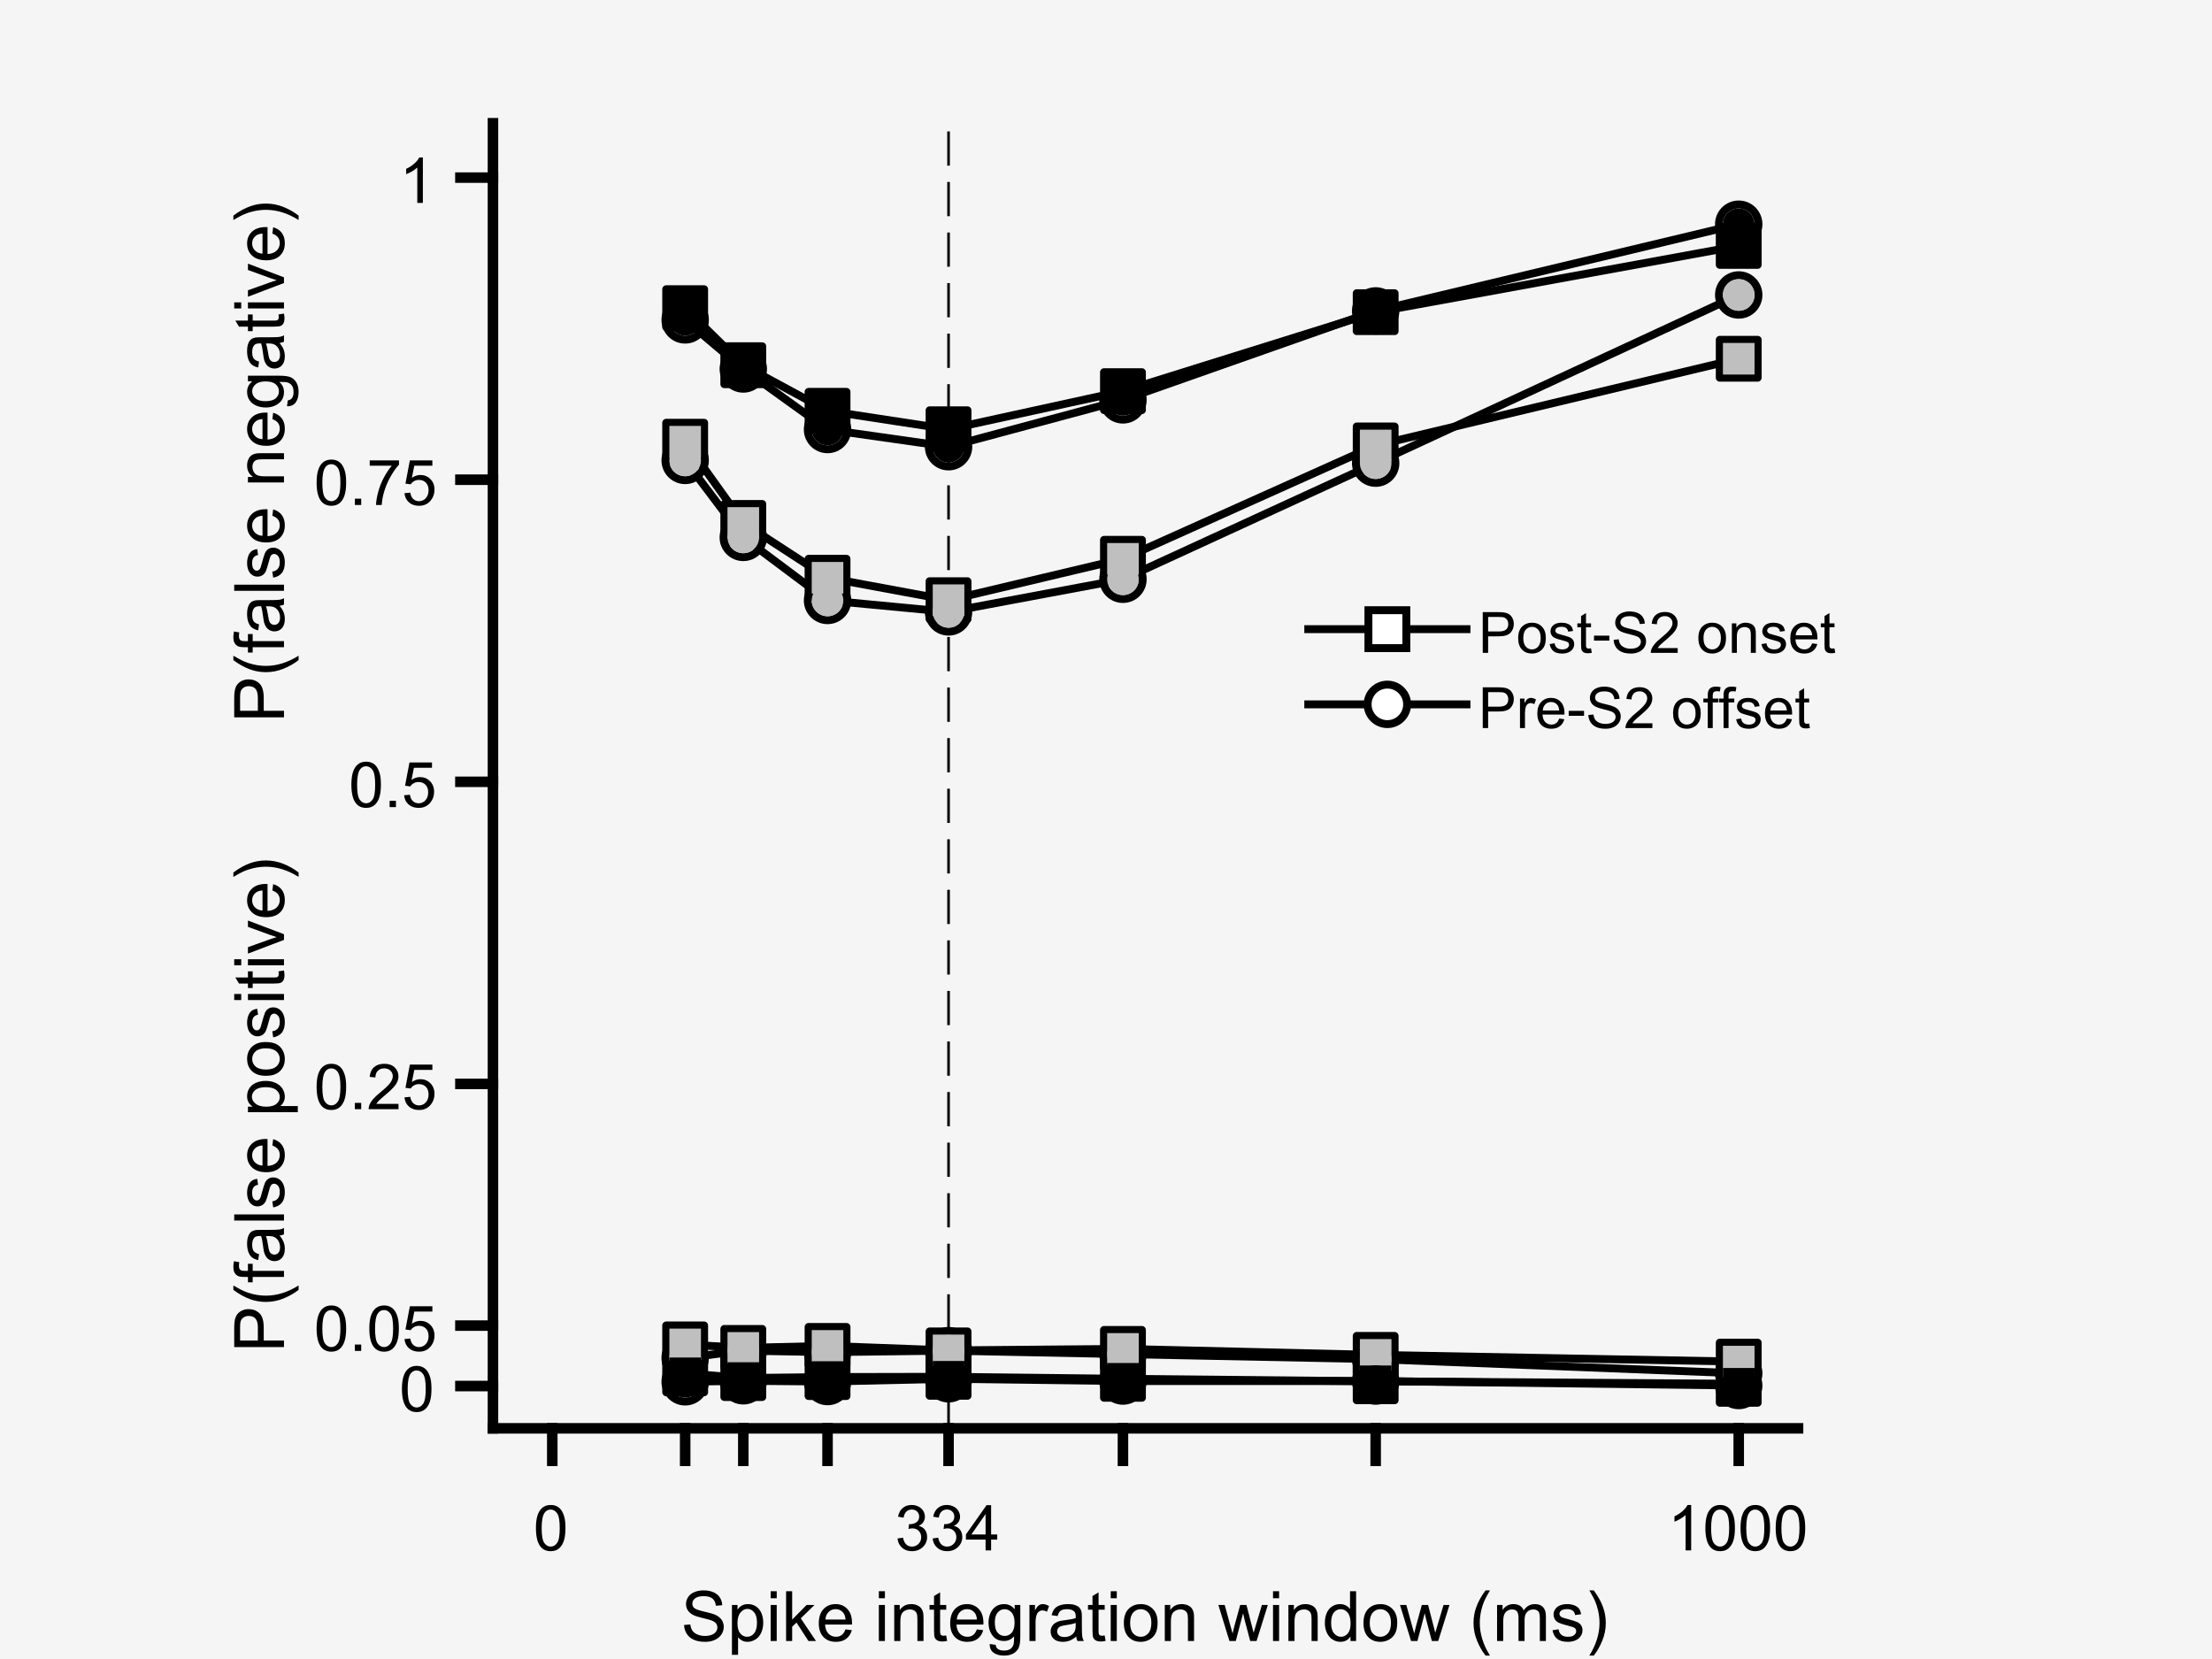 <?xml version="1.0"?>
<!DOCTYPE svg PUBLIC '-//W3C//DTD SVG 1.0//EN'
          'http://www.w3.org/TR/2001/REC-SVG-20010904/DTD/svg10.dtd'>
<svg xmlns:xlink="http://www.w3.org/1999/xlink" style="fill-opacity:1; color-rendering:auto; color-interpolation:auto; text-rendering:auto; stroke:black; stroke-linecap:square; stroke-miterlimit:10; shape-rendering:auto; stroke-opacity:1; fill:black; stroke-dasharray:none; font-weight:normal; stroke-width:1; font-family:'Dialog'; font-style:normal; stroke-linejoin:miter; font-size:12px; stroke-dashoffset:0; image-rendering:auto;" width="700" height="525" xmlns="http://www.w3.org/2000/svg"
><rect width="100%" height="100%" fill="#808080" stroke="none"/><!--Generated by the Batik Graphics2D SVG Generator--><defs id="genericDefs"
  /><g
  ><defs id="defs1"
    ><clipPath clipPathUnits="userSpaceOnUse" id="clipPath1"
      ><path d="M0 0 L700 0 L700 525 L0 525 L0 0 Z"
      /></clipPath
    ></defs
    ><g style="fill:rgb(245,245,245); stroke:rgb(245,245,245);"
    ><rect x="0" y="0" width="700" style="clip-path:url(#clipPath1); stroke:none;" height="525"
    /></g
    ><g style="fill:rgb(245,245,245); text-rendering:optimizeSpeed; color-rendering:optimizeSpeed; image-rendering:optimizeSpeed; shape-rendering:crispEdges; stroke:rgb(245,245,245); color-interpolation:sRGB;"
    ><rect x="0" width="700" height="525" y="0" style="stroke:none;"
    /></g
    ><g style="stroke-linecap:butt; text-rendering:geometricPrecision; image-rendering:optimizeQuality; color-rendering:optimizeQuality; stroke-linejoin:bevel; stroke-dasharray:10,6; color-interpolation:linearRGB; stroke-width:0.833; stroke-miterlimit:1;"
    ><line y2="39" style="fill:none;" x1="300.175" x2="300.175" y1="452"
    /></g
    ><g style="stroke-linecap:butt; text-rendering:geometricPrecision; color-rendering:optimizeQuality; image-rendering:optimizeQuality; stroke-linejoin:round; color-interpolation:linearRGB; stroke-width:2.5;"
    ><path d="M216.824 139.786 L235.221 165.49 L261.878 182.836 L300.175 189.933 L355.366 176.844 L435.338 140.969 L550.227 113.53" style="fill:none; fill-rule:evenodd;"
      /><path d="M-6 -6 L-6 6 L6 6 L6 -6 Z" style="fill:none; stroke-linejoin:miter;" transform="translate(216.824,139.786)"
      /><path d="M-6 -6 L-6 6 L6 6 L6 -6 Z" style="fill:none; stroke-linejoin:miter;" transform="translate(235.221,165.49)"
      /><path d="M-6 -6 L-6 6 L6 6 L6 -6 Z" style="fill:none; stroke-linejoin:miter;" transform="translate(261.878,182.836)"
      /><path d="M-6 -6 L-6 6 L6 6 L6 -6 Z" style="fill:none; stroke-linejoin:miter;" transform="translate(300.175,189.933)"
      /><path d="M-6 -6 L-6 6 L6 6 L6 -6 Z" style="fill:none; stroke-linejoin:miter;" transform="translate(355.366,176.844)"
      /><path d="M-6 -6 L-6 6 L6 6 L6 -6 Z" style="fill:none; stroke-linejoin:miter;" transform="translate(435.338,140.969)"
      /><path d="M-6 -6 L-6 6 L6 6 L6 -6 Z" style="fill:none; stroke-linejoin:miter;" transform="translate(550.227,113.53)"
      /><path d="M216.824 145.7 L235.221 170.063 L261.878 190.012 L300.175 193.638 L355.366 183.31 L435.338 146.567 L550.227 93.345" style="fill:none; fill-rule:evenodd;"
      /><path d="M0 -5 C2.761 -5 5 -2.761 5 0 L5 0 C5 2.761 2.761 5 -0 5 C-2.761 5 -5 2.761 -5 -0 C-5 -2.761 -2.761 -5 0 -5 ZM0 -7.5 C-4.142 -7.5 -7.5 -4.142 -7.5 -0 C-7.5 4.142 -4.142 7.5 -0 7.5 C4.142 7.5 7.5 4.142 7.5 0 L7.5 0 C7.5 -4.142 4.142 -7.5 0 -7.5 Z" style="stroke:none;" transform="translate(216.824,145.7)"
      /><path d="M0 -5 C2.761 -5 5 -2.761 5 0 L5 0 C5 2.761 2.761 5 -0 5 C-2.761 5 -5 2.761 -5 -0 C-5 -2.761 -2.761 -5 0 -5 ZM0 -7.5 C-4.142 -7.5 -7.5 -4.142 -7.5 -0 C-7.5 4.142 -4.142 7.5 -0 7.5 C4.142 7.5 7.5 4.142 7.5 0 L7.5 0 C7.5 -4.142 4.142 -7.5 0 -7.5 Z" style="stroke:none;" transform="translate(235.221,170.063)"
      /><path d="M0 -5 C2.761 -5 5 -2.761 5 0 L5 0 C5 2.761 2.761 5 -0 5 C-2.761 5 -5 2.761 -5 -0 C-5 -2.761 -2.761 -5 0 -5 ZM0 -7.5 C-4.142 -7.5 -7.5 -4.142 -7.5 -0 C-7.5 4.142 -4.142 7.5 -0 7.5 C4.142 7.5 7.5 4.142 7.5 0 L7.5 0 C7.5 -4.142 4.142 -7.5 0 -7.5 Z" style="stroke:none;" transform="translate(261.878,190.012)"
      /><path d="M0 -5 C2.761 -5 5 -2.761 5 0 L5 0 C5 2.761 2.761 5 -0 5 C-2.761 5 -5 2.761 -5 -0 C-5 -2.761 -2.761 -5 0 -5 ZM0 -7.5 C-4.142 -7.5 -7.5 -4.142 -7.5 -0 C-7.5 4.142 -4.142 7.5 -0 7.5 C4.142 7.5 7.5 4.142 7.5 0 L7.5 0 C7.5 -4.142 4.142 -7.5 0 -7.5 Z" style="stroke:none;" transform="translate(300.175,193.638)"
      /><path d="M0 -5 C2.761 -5 5 -2.761 5 0 L5 0 C5 2.761 2.761 5 -0 5 C-2.761 5 -5 2.761 -5 -0 C-5 -2.761 -2.761 -5 0 -5 ZM0 -7.5 C-4.142 -7.5 -7.5 -4.142 -7.5 -0 C-7.5 4.142 -4.142 7.5 -0 7.5 C4.142 7.5 7.5 4.142 7.5 0 L7.5 0 C7.5 -4.142 4.142 -7.5 0 -7.5 Z" style="stroke:none;" transform="translate(355.366,183.31)"
      /><path d="M0 -5 C2.761 -5 5 -2.761 5 0 L5 0 C5 2.761 2.761 5 -0 5 C-2.761 5 -5 2.761 -5 -0 C-5 -2.761 -2.761 -5 0 -5 ZM0 -7.5 C-4.142 -7.5 -7.5 -4.142 -7.5 -0 C-7.5 4.142 -4.142 7.5 -0 7.5 C4.142 7.5 7.5 4.142 7.5 0 L7.5 0 C7.5 -4.142 4.142 -7.5 0 -7.5 Z" style="stroke:none;" transform="translate(435.338,146.567)"
      /><path d="M0 -5 C2.761 -5 5 -2.761 5 0 L5 0 C5 2.761 2.761 5 -0 5 C-2.761 5 -5 2.761 -5 -0 C-5 -2.761 -2.761 -5 0 -5 ZM0 -7.5 C-4.142 -7.5 -7.5 -4.142 -7.5 -0 C-7.5 4.142 -4.142 7.5 -0 7.5 C4.142 7.5 7.5 4.142 7.5 0 L7.5 0 C7.5 -4.142 4.142 -7.5 0 -7.5 Z" style="stroke:none;" transform="translate(550.227,93.345)"
      /><path d="M216.824 97.524 L235.221 115.58 L261.878 130.009 L300.175 135.844 L355.366 123.78 L435.338 98.786 L550.227 77.812" style="fill:none; fill-rule:evenodd;"
      /><path d="M-6 -6 L-6 6 L6 6 L6 -6 Z" style="fill:none; stroke-linejoin:miter;" transform="translate(216.824,97.524)"
      /><path d="M-6 -6 L-6 6 L6 6 L6 -6 Z" style="fill:none; stroke-linejoin:miter;" transform="translate(235.221,115.58)"
      /><path d="M-6 -6 L-6 6 L6 6 L6 -6 Z" style="fill:none; stroke-linejoin:miter;" transform="translate(261.878,130.009)"
      /><path d="M-6 -6 L-6 6 L6 6 L6 -6 Z" style="fill:none; stroke-linejoin:miter;" transform="translate(300.175,135.844)"
      /><path d="M-6 -6 L-6 6 L6 6 L6 -6 Z" style="fill:none; stroke-linejoin:miter;" transform="translate(355.366,123.78)"
      /><path d="M-6 -6 L-6 6 L6 6 L6 -6 Z" style="fill:none; stroke-linejoin:miter;" transform="translate(435.338,98.786)"
      /><path d="M-6 -6 L-6 6 L6 6 L6 -6 Z" style="fill:none; stroke-linejoin:miter;" transform="translate(550.227,77.812)"
      /><path d="M216.824 101.23 L235.221 116.763 L261.878 135.923 L300.175 141.363 L355.366 126.54 L435.338 98.391 L550.227 70.953" style="fill:none; fill-rule:evenodd;"
      /><path d="M0 -5 C2.761 -5 5 -2.761 5 0 L5 0 C5 2.761 2.761 5 -0 5 C-2.761 5 -5 2.761 -5 -0 C-5 -2.761 -2.761 -5 0 -5 ZM0 -7.5 C-4.142 -7.5 -7.5 -4.142 -7.5 -0 C-7.5 4.142 -4.142 7.5 -0 7.5 C4.142 7.5 7.5 4.142 7.5 0 L7.5 0 C7.5 -4.142 4.142 -7.5 0 -7.5 Z" style="stroke:none;" transform="translate(216.824,101.23)"
      /><path d="M0 -5 C2.761 -5 5 -2.761 5 0 L5 0 C5 2.761 2.761 5 -0 5 C-2.761 5 -5 2.761 -5 -0 C-5 -2.761 -2.761 -5 0 -5 ZM0 -7.5 C-4.142 -7.5 -7.5 -4.142 -7.5 -0 C-7.5 4.142 -4.142 7.5 -0 7.5 C4.142 7.5 7.5 4.142 7.5 0 L7.5 0 C7.5 -4.142 4.142 -7.5 0 -7.5 Z" style="stroke:none;" transform="translate(235.221,116.763)"
      /><path d="M0 -5 C2.761 -5 5 -2.761 5 0 L5 0 C5 2.761 2.761 5 -0 5 C-2.761 5 -5 2.761 -5 -0 C-5 -2.761 -2.761 -5 0 -5 ZM0 -7.5 C-4.142 -7.5 -7.5 -4.142 -7.5 -0 C-7.5 4.142 -4.142 7.5 -0 7.5 C4.142 7.5 7.5 4.142 7.5 0 L7.5 0 C7.5 -4.142 4.142 -7.5 0 -7.5 Z" style="stroke:none;" transform="translate(261.878,135.923)"
      /><path d="M0 -5 C2.761 -5 5 -2.761 5 0 L5 0 C5 2.761 2.761 5 -0 5 C-2.761 5 -5 2.761 -5 -0 C-5 -2.761 -2.761 -5 0 -5 ZM0 -7.5 C-4.142 -7.5 -7.5 -4.142 -7.5 -0 C-7.5 4.142 -4.142 7.5 -0 7.5 C4.142 7.5 7.5 4.142 7.5 0 L7.5 0 C7.5 -4.142 4.142 -7.5 0 -7.5 Z" style="stroke:none;" transform="translate(300.175,141.363)"
      /><path d="M0 -5 C2.761 -5 5 -2.761 5 0 L5 0 C5 2.761 2.761 5 -0 5 C-2.761 5 -5 2.761 -5 -0 C-5 -2.761 -2.761 -5 0 -5 ZM0 -7.5 C-4.142 -7.5 -7.5 -4.142 -7.5 -0 C-7.5 4.142 -4.142 7.5 -0 7.5 C4.142 7.5 7.5 4.142 7.5 0 L7.5 0 C7.5 -4.142 4.142 -7.5 0 -7.5 Z" style="stroke:none;" transform="translate(355.366,126.54)"
      /><path d="M0 -5 C2.761 -5 5 -2.761 5 0 L5 0 C5 2.761 2.761 5 -0 5 C-2.761 5 -5 2.761 -5 -0 C-5 -2.761 -2.761 -5 0 -5 ZM0 -7.5 C-4.142 -7.5 -7.5 -4.142 -7.5 -0 C-7.5 4.142 -4.142 7.5 -0 7.5 C4.142 7.5 7.5 4.142 7.5 0 L7.5 0 C7.5 -4.142 4.142 -7.5 0 -7.5 Z" style="stroke:none;" transform="translate(435.338,98.391)"
      /><path d="M0 -5 C2.761 -5 5 -2.761 5 0 L5 0 C5 2.761 2.761 5 -0 5 C-2.761 5 -5 2.761 -5 -0 C-5 -2.761 -2.761 -5 0 -5 ZM0 -7.5 C-4.142 -7.5 -7.5 -4.142 -7.5 -0 C-7.5 4.142 -4.142 7.5 -0 7.5 C4.142 7.5 7.5 4.142 7.5 0 L7.5 0 C7.5 -4.142 4.142 -7.5 0 -7.5 Z" style="stroke:none;" transform="translate(550.227,70.953)"
    /></g
    ><g transform="translate(216.824,139.786)" style="fill:rgb(191,191,191); text-rendering:geometricPrecision; color-rendering:optimizeQuality; image-rendering:optimizeQuality; color-interpolation:linearRGB; stroke:rgb(191,191,191);"
    ><path style="stroke:none;" d="M-5 -5 L-5 5 L5 5 L5 -5 Z"
      /><path d="M-5 -5 L-5 5 L5 5 L5 -5 Z" style="stroke:none;" transform="translate(18.397,25.704)"
      /><path d="M-5 -5 L-5 5 L5 5 L5 -5 Z" style="stroke:none;" transform="translate(45.054,43.05)"
      /><path d="M-5 -5 L-5 5 L5 5 L5 -5 Z" style="stroke:none;" transform="translate(83.351,50.147)"
      /><path d="M-5 -5 L-5 5 L5 5 L5 -5 Z" style="stroke:none;" transform="translate(138.543,37.058)"
      /><path d="M-5 -5 L-5 5 L5 5 L5 -5 Z" style="stroke:none;" transform="translate(218.515,1.183)"
      /><path d="M-5 -5 L-5 5 L5 5 L5 -5 Z" style="stroke:none;" transform="translate(333.404,-26.256)"
      /><circle r="5" style="stroke:none;" cx="0" transform="translate(0,5.913)" cy="0"
      /><circle r="5" style="stroke:none;" cx="0" transform="translate(18.397,30.277)" cy="0"
      /><circle r="5" style="stroke:none;" cx="0" transform="translate(45.054,50.225)" cy="0"
      /><circle r="5" style="stroke:none;" cx="0" transform="translate(83.351,53.852)" cy="0"
      /><circle r="5" style="stroke:none;" cx="0" transform="translate(138.543,43.523)" cy="0"
      /><circle r="5" style="stroke:none;" cx="0" transform="translate(218.515,6.781)" cy="0"
      /><circle r="5" style="stroke:none;" cx="0" transform="translate(333.404,-46.441)" cy="0"
      /><path d="M-5 -5 L-5 5 L5 5 L5 -5 Z" style="fill:black; stroke:none;" transform="translate(0,-42.262)"
      /><path d="M-5 -5 L-5 5 L5 5 L5 -5 Z" style="fill:black; stroke:none;" transform="translate(18.397,-24.206)"
      /><path d="M-5 -5 L-5 5 L5 5 L5 -5 Z" style="fill:black; stroke:none;" transform="translate(45.054,-9.777)"
      /><path d="M-5 -5 L-5 5 L5 5 L5 -5 Z" style="fill:black; stroke:none;" transform="translate(83.351,-3.942)"
      /><path d="M-5 -5 L-5 5 L5 5 L5 -5 Z" style="fill:black; stroke:none;" transform="translate(138.543,-16.006)"
      /><path d="M-5 -5 L-5 5 L5 5 L5 -5 Z" style="fill:black; stroke:none;" transform="translate(218.515,-41)"
      /><path d="M-5 -5 L-5 5 L5 5 L5 -5 Z" style="fill:black; stroke:none;" transform="translate(333.404,-61.974)"
      /><circle transform="translate(0,-38.556)" style="fill:black; stroke:none;" r="5" cx="0" cy="0"
      /><circle transform="translate(18.397,-23.023)" style="fill:black; stroke:none;" r="5" cx="0" cy="0"
      /><circle transform="translate(45.054,-3.864)" style="fill:black; stroke:none;" r="5" cx="0" cy="0"
      /><circle transform="translate(83.351,1.577)" style="fill:black; stroke:none;" r="5" cx="0" cy="0"
      /><circle transform="translate(138.543,-13.246)" style="fill:black; stroke:none;" r="5" cx="0" cy="0"
      /><circle transform="translate(218.515,-41.395)" style="fill:black; stroke:none;" r="5" cx="0" cy="0"
      /><circle transform="translate(333.404,-68.833)" style="fill:black; stroke:none;" r="5" cx="0" cy="0"
    /></g
    ><g style="stroke-linecap:butt; text-rendering:geometricPrecision; color-rendering:optimizeQuality; image-rendering:optimizeQuality; stroke-linejoin:round; color-interpolation:linearRGB; stroke-width:2.5;"
    ><path d="M216.824 425.448 L235.221 426.552 L261.878 425.921 L300.175 427.341 L355.366 426.868 L435.338 428.76 L550.227 430.889" style="fill:none; fill-rule:evenodd;"
      /><path d="M-6 -6 L-6 6 L6 6 L6 -6 Z" style="fill:none; stroke-linejoin:miter;" transform="translate(216.824,425.448)"
      /><path d="M-6 -6 L-6 6 L6 6 L6 -6 Z" style="fill:none; stroke-linejoin:miter;" transform="translate(235.221,426.552)"
      /><path d="M-6 -6 L-6 6 L6 6 L6 -6 Z" style="fill:none; stroke-linejoin:miter;" transform="translate(261.878,425.921)"
      /><path d="M-6 -6 L-6 6 L6 6 L6 -6 Z" style="fill:none; stroke-linejoin:miter;" transform="translate(300.175,427.341)"
      /><path d="M-6 -6 L-6 6 L6 6 L6 -6 Z" style="fill:none; stroke-linejoin:miter;" transform="translate(355.366,426.868)"
      /><path d="M-6 -6 L-6 6 L6 6 L6 -6 Z" style="fill:none; stroke-linejoin:miter;" transform="translate(435.338,428.76)"
      /><path d="M-6 -6 L-6 6 L6 6 L6 -6 Z" style="fill:none; stroke-linejoin:miter;" transform="translate(550.227,430.889)"
      /><path d="M216.824 429.706 L235.221 427.42 L261.878 427.893 L300.175 427.42 L355.366 428.523 L435.338 430.1 L550.227 434.594" style="fill:none; fill-rule:evenodd;"
      /><path d="M0 -5 C2.761 -5 5 -2.761 5 0 L5 0 C5 2.761 2.761 5 -0 5 C-2.761 5 -5 2.761 -5 -0 C-5 -2.761 -2.761 -5 0 -5 ZM0 -7.5 C-4.142 -7.5 -7.5 -4.142 -7.5 -0 C-7.5 4.142 -4.142 7.5 -0 7.5 C4.142 7.5 7.5 4.142 7.5 0 L7.5 0 C7.5 -4.142 4.142 -7.5 0 -7.5 Z" style="stroke:none;" transform="translate(216.824,429.706)"
      /><path d="M0 -5 C2.761 -5 5 -2.761 5 0 L5 0 C5 2.761 2.761 5 -0 5 C-2.761 5 -5 2.761 -5 -0 C-5 -2.761 -2.761 -5 0 -5 ZM0 -7.5 C-4.142 -7.5 -7.5 -4.142 -7.5 -0 C-7.5 4.142 -4.142 7.5 -0 7.5 C4.142 7.5 7.5 4.142 7.5 0 L7.5 0 C7.5 -4.142 4.142 -7.5 0 -7.5 Z" style="stroke:none;" transform="translate(235.221,427.42)"
      /><path d="M0 -5 C2.761 -5 5 -2.761 5 0 L5 0 C5 2.761 2.761 5 -0 5 C-2.761 5 -5 2.761 -5 -0 C-5 -2.761 -2.761 -5 0 -5 ZM0 -7.5 C-4.142 -7.5 -7.5 -4.142 -7.5 -0 C-7.5 4.142 -4.142 7.5 -0 7.5 C4.142 7.5 7.5 4.142 7.5 0 L7.5 0 C7.5 -4.142 4.142 -7.5 0 -7.5 Z" style="stroke:none;" transform="translate(261.878,427.893)"
      /><path d="M0 -5 C2.761 -5 5 -2.761 5 0 L5 0 C5 2.761 2.761 5 -0 5 C-2.761 5 -5 2.761 -5 -0 C-5 -2.761 -2.761 -5 0 -5 ZM0 -7.5 C-4.142 -7.5 -7.5 -4.142 -7.5 -0 C-7.5 4.142 -4.142 7.5 -0 7.5 C4.142 7.5 7.5 4.142 7.5 0 L7.5 0 C7.5 -4.142 4.142 -7.5 0 -7.5 Z" style="stroke:none;" transform="translate(300.175,427.42)"
      /><path d="M0 -5 C2.761 -5 5 -2.761 5 0 L5 0 C5 2.761 2.761 5 -0 5 C-2.761 5 -5 2.761 -5 -0 C-5 -2.761 -2.761 -5 0 -5 ZM0 -7.5 C-4.142 -7.5 -7.5 -4.142 -7.5 -0 C-7.5 4.142 -4.142 7.5 -0 7.5 C4.142 7.5 7.5 4.142 7.5 0 L7.5 0 C7.5 -4.142 4.142 -7.5 0 -7.5 Z" style="stroke:none;" transform="translate(355.366,428.523)"
      /><path d="M0 -5 C2.761 -5 5 -2.761 5 0 L5 0 C5 2.761 2.761 5 -0 5 C-2.761 5 -5 2.761 -5 -0 C-5 -2.761 -2.761 -5 0 -5 ZM0 -7.5 C-4.142 -7.5 -7.5 -4.142 -7.5 -0 C-7.5 4.142 -4.142 7.5 -0 7.5 C4.142 7.5 7.5 4.142 7.5 0 L7.5 0 C7.5 -4.142 4.142 -7.5 0 -7.5 Z" style="stroke:none;" transform="translate(435.338,430.1)"
      /><path d="M0 -5 C2.761 -5 5 -2.761 5 0 L5 0 C5 2.761 2.761 5 -0 5 C-2.761 5 -5 2.761 -5 -0 C-5 -2.761 -2.761 -5 0 -5 ZM0 -7.5 C-4.142 -7.5 -7.5 -4.142 -7.5 -0 C-7.5 4.142 -4.142 7.5 -0 7.5 C4.142 7.5 7.5 4.142 7.5 0 L7.5 0 C7.5 -4.142 4.142 -7.5 0 -7.5 Z" style="stroke:none;" transform="translate(550.227,434.594)"
      /><path d="M216.824 434.594 L235.221 436.093 L261.878 435.777 L300.175 435.698 L355.366 436.329 L435.338 437.118 L550.227 437.906" style="fill:none; fill-rule:evenodd;"
      /><path d="M-6 -6 L-6 6 L6 6 L6 -6 Z" style="fill:none; stroke-linejoin:miter;" transform="translate(216.824,434.594)"
      /><path d="M-6 -6 L-6 6 L6 6 L6 -6 Z" style="fill:none; stroke-linejoin:miter;" transform="translate(235.221,436.093)"
      /><path d="M-6 -6 L-6 6 L6 6 L6 -6 Z" style="fill:none; stroke-linejoin:miter;" transform="translate(261.878,435.777)"
      /><path d="M-6 -6 L-6 6 L6 6 L6 -6 Z" style="fill:none; stroke-linejoin:miter;" transform="translate(300.175,435.698)"
      /><path d="M-6 -6 L-6 6 L6 6 L6 -6 Z" style="fill:none; stroke-linejoin:miter;" transform="translate(355.366,436.329)"
      /><path d="M-6 -6 L-6 6 L6 6 L6 -6 Z" style="fill:none; stroke-linejoin:miter;" transform="translate(435.338,437.118)"
      /><path d="M-6 -6 L-6 6 L6 6 L6 -6 Z" style="fill:none; stroke-linejoin:miter;" transform="translate(550.227,437.906)"
      /><path d="M216.824 437.275 L235.221 436.96 L261.878 437.197 L300.175 436.329 L355.366 437.039 L435.338 437.039 L550.227 438.458" style="fill:none; fill-rule:evenodd;"
      /><path d="M0 -5 C2.761 -5 5 -2.761 5 0 L5 0 C5 2.761 2.761 5 -0 5 C-2.761 5 -5 2.761 -5 -0 C-5 -2.761 -2.761 -5 0 -5 ZM0 -7.5 C-4.142 -7.5 -7.5 -4.142 -7.5 -0 C-7.5 4.142 -4.142 7.5 -0 7.5 C4.142 7.5 7.5 4.142 7.5 0 L7.5 0 C7.5 -4.142 4.142 -7.5 0 -7.5 Z" style="stroke:none;" transform="translate(216.824,437.275)"
      /><path d="M0 -5 C2.761 -5 5 -2.761 5 0 L5 0 C5 2.761 2.761 5 -0 5 C-2.761 5 -5 2.761 -5 -0 C-5 -2.761 -2.761 -5 0 -5 ZM0 -7.5 C-4.142 -7.5 -7.5 -4.142 -7.5 -0 C-7.5 4.142 -4.142 7.5 -0 7.5 C4.142 7.5 7.5 4.142 7.5 0 L7.5 0 C7.5 -4.142 4.142 -7.5 0 -7.5 Z" style="stroke:none;" transform="translate(235.221,436.96)"
      /><path d="M0 -5 C2.761 -5 5 -2.761 5 0 L5 0 C5 2.761 2.761 5 -0 5 C-2.761 5 -5 2.761 -5 -0 C-5 -2.761 -2.761 -5 0 -5 ZM0 -7.5 C-4.142 -7.5 -7.5 -4.142 -7.5 -0 C-7.5 4.142 -4.142 7.5 -0 7.5 C4.142 7.5 7.5 4.142 7.5 0 L7.5 0 C7.5 -4.142 4.142 -7.5 0 -7.5 Z" style="stroke:none;" transform="translate(261.878,437.197)"
      /><path d="M0 -5 C2.761 -5 5 -2.761 5 0 L5 0 C5 2.761 2.761 5 -0 5 C-2.761 5 -5 2.761 -5 -0 C-5 -2.761 -2.761 -5 0 -5 ZM0 -7.5 C-4.142 -7.5 -7.5 -4.142 -7.5 -0 C-7.5 4.142 -4.142 7.5 -0 7.5 C4.142 7.5 7.5 4.142 7.5 0 L7.5 0 C7.5 -4.142 4.142 -7.5 0 -7.5 Z" style="stroke:none;" transform="translate(300.175,436.329)"
      /><path d="M0 -5 C2.761 -5 5 -2.761 5 0 L5 0 C5 2.761 2.761 5 -0 5 C-2.761 5 -5 2.761 -5 -0 C-5 -2.761 -2.761 -5 0 -5 ZM0 -7.5 C-4.142 -7.5 -7.5 -4.142 -7.5 -0 C-7.5 4.142 -4.142 7.5 -0 7.5 C4.142 7.5 7.5 4.142 7.5 0 L7.5 0 C7.5 -4.142 4.142 -7.5 0 -7.5 Z" style="stroke:none;" transform="translate(355.366,437.039)"
      /><path d="M0 -5 C2.761 -5 5 -2.761 5 0 L5 0 C5 2.761 2.761 5 -0 5 C-2.761 5 -5 2.761 -5 -0 C-5 -2.761 -2.761 -5 0 -5 ZM0 -7.5 C-4.142 -7.5 -7.5 -4.142 -7.5 -0 C-7.5 4.142 -4.142 7.5 -0 7.5 C4.142 7.5 7.5 4.142 7.5 0 L7.5 0 C7.5 -4.142 4.142 -7.5 0 -7.5 Z" style="stroke:none;" transform="translate(435.338,437.039)"
      /><path d="M0 -5 C2.761 -5 5 -2.761 5 0 L5 0 C5 2.761 2.761 5 -0 5 C-2.761 5 -5 2.761 -5 -0 C-5 -2.761 -2.761 -5 0 -5 ZM0 -7.5 C-4.142 -7.5 -7.5 -4.142 -7.5 -0 C-7.5 4.142 -4.142 7.5 -0 7.5 C4.142 7.5 7.5 4.142 7.5 0 L7.5 0 C7.5 -4.142 4.142 -7.5 0 -7.5 Z" style="stroke:none;" transform="translate(550.227,438.458)"
    /></g
    ><g transform="translate(216.824,425.448)" style="fill:rgb(191,191,191); text-rendering:geometricPrecision; color-rendering:optimizeQuality; image-rendering:optimizeQuality; color-interpolation:linearRGB; stroke:rgb(191,191,191);"
    ><path style="stroke:none;" d="M-5 -5 L-5 5 L5 5 L5 -5 Z"
      /><path d="M-5 -5 L-5 5 L5 5 L5 -5 Z" style="stroke:none;" transform="translate(18.397,1.104)"
      /><path d="M-5 -5 L-5 5 L5 5 L5 -5 Z" style="stroke:none;" transform="translate(45.054,0.473)"
      /><path d="M-5 -5 L-5 5 L5 5 L5 -5 Z" style="stroke:none;" transform="translate(83.351,1.892)"
      /><path d="M-5 -5 L-5 5 L5 5 L5 -5 Z" style="stroke:none;" transform="translate(138.543,1.419)"
      /><path d="M-5 -5 L-5 5 L5 5 L5 -5 Z" style="stroke:none;" transform="translate(218.515,3.312)"
      /><path d="M-5 -5 L-5 5 L5 5 L5 -5 Z" style="stroke:none;" transform="translate(333.404,5.44)"
      /><circle r="5" style="stroke:none;" cx="0" transform="translate(0,4.258)" cy="0"
      /><circle r="5" style="stroke:none;" cx="0" transform="translate(18.397,1.971)" cy="0"
      /><circle r="5" style="stroke:none;" cx="0" transform="translate(45.054,2.444)" cy="0"
      /><circle r="5" style="stroke:none;" cx="0" transform="translate(83.351,1.971)" cy="0"
      /><circle r="5" style="stroke:none;" cx="0" transform="translate(138.543,3.075)" cy="0"
      /><circle r="5" style="stroke:none;" cx="0" transform="translate(218.515,4.652)" cy="0"
      /><circle r="5" style="stroke:none;" cx="0" transform="translate(333.404,9.146)" cy="0"
      /><path d="M-5 -5 L-5 5 L5 5 L5 -5 Z" style="fill:black; stroke:none;" transform="translate(0,9.146)"
      /><path d="M-5 -5 L-5 5 L5 5 L5 -5 Z" style="fill:black; stroke:none;" transform="translate(18.397,10.644)"
      /><path d="M-5 -5 L-5 5 L5 5 L5 -5 Z" style="fill:black; stroke:none;" transform="translate(45.054,10.329)"
      /><path d="M-5 -5 L-5 5 L5 5 L5 -5 Z" style="fill:black; stroke:none;" transform="translate(83.351,10.25)"
      /><path d="M-5 -5 L-5 5 L5 5 L5 -5 Z" style="fill:black; stroke:none;" transform="translate(138.543,10.881)"
      /><path d="M-5 -5 L-5 5 L5 5 L5 -5 Z" style="fill:black; stroke:none;" transform="translate(218.515,11.669)"
      /><path d="M-5 -5 L-5 5 L5 5 L5 -5 Z" style="fill:black; stroke:none;" transform="translate(333.404,12.458)"
      /><circle transform="translate(0,11.827)" style="fill:black; stroke:none;" r="5" cx="0" cy="0"
      /><circle transform="translate(18.397,11.512)" style="fill:black; stroke:none;" r="5" cx="0" cy="0"
      /><circle transform="translate(45.054,11.748)" style="fill:black; stroke:none;" r="5" cx="0" cy="0"
      /><circle transform="translate(83.351,10.881)" style="fill:black; stroke:none;" r="5" cx="0" cy="0"
      /><circle transform="translate(138.543,11.591)" style="fill:black; stroke:none;" r="5" cx="0" cy="0"
      /><circle transform="translate(218.515,11.591)" style="fill:black; stroke:none;" r="5" cx="0" cy="0"
      /><circle transform="translate(333.404,13.01)" style="fill:black; stroke:none;" r="5" cx="0" cy="0"
    /></g
    ><g style="text-rendering:geometricPrecision; stroke-width:3.333; color-interpolation:linearRGB; color-rendering:optimizeQuality; image-rendering:optimizeQuality; stroke-linejoin:round;"
    ><line y2="452" style="fill:none;" x1="156" x2="569" y1="452"
      /><line y2="462.3" style="fill:none;" x1="174.773" x2="174.773" y1="452"
      /><line y2="462.3" style="fill:none;" x1="216.824" x2="216.824" y1="452"
      /><line y2="462.3" style="fill:none;" x1="235.221" x2="235.221" y1="452"
      /><line y2="462.3" style="fill:none;" x1="261.878" x2="261.878" y1="452"
      /><line y2="462.3" style="fill:none;" x1="300.175" x2="300.175" y1="452"
      /><line y2="462.3" style="fill:none;" x1="355.366" x2="355.366" y1="452"
      /><line y2="462.3" style="fill:none;" x1="435.338" x2="435.338" y1="452"
      /><line y2="462.3" style="fill:none;" x1="550.227" x2="550.227" y1="452"
    /></g
    ><g transform="translate(174.773,469.633)" style="font-size:20px; text-rendering:geometricPrecision; color-rendering:optimizeQuality; image-rendering:optimizeQuality; font-family:'SansSerif'; color-interpolation:linearRGB;"
    ><path style="stroke:none;" d="M-5.172 13.938 Q-5.172 11.406 -4.648 9.852 Q-4.125 8.297 -3.094 7.461 Q-2.062 6.625 -0.5 6.625 Q0.656 6.625 1.523 7.086 Q2.391 7.547 2.953 8.422 Q3.516 9.297 3.844 10.555 Q4.172 11.812 4.172 13.938 Q4.172 16.453 3.648 18 Q3.125 19.547 2.102 20.398 Q1.078 21.25 -0.5 21.25 Q-2.578 21.25 -3.75 19.766 Q-5.172 17.969 -5.172 13.938 ZM-3.359 13.938 Q-3.359 17.469 -2.539 18.633 Q-1.719 19.797 -0.5 19.797 Q0.703 19.797 1.531 18.625 Q2.359 17.453 2.359 13.938 Q2.359 10.406 1.531 9.242 Q0.703 8.078 -0.516 8.078 Q-1.734 8.078 -2.453 9.109 Q-3.359 10.406 -3.359 13.938 Z"
    /></g
    ><g transform="translate(300.175,469.633)" style="font-size:20px; text-rendering:geometricPrecision; color-rendering:optimizeQuality; image-rendering:optimizeQuality; font-family:'SansSerif'; color-interpolation:linearRGB;"
    ><path style="stroke:none;" d="M-16.156 17.219 L-14.406 16.984 Q-14.094 18.484 -13.367 19.141 Q-12.641 19.797 -11.594 19.797 Q-10.359 19.797 -9.508 18.938 Q-8.656 18.078 -8.656 16.812 Q-8.656 15.594 -9.445 14.812 Q-10.234 14.031 -11.453 14.031 Q-11.953 14.031 -12.688 14.219 L-12.5 12.672 Q-12.328 12.703 -12.219 12.703 Q-11.094 12.703 -10.195 12.117 Q-9.297 11.531 -9.297 10.312 Q-9.297 9.344 -9.953 8.703 Q-10.609 8.062 -11.641 8.062 Q-12.656 8.062 -13.344 8.711 Q-14.031 9.359 -14.219 10.641 L-15.984 10.328 Q-15.656 8.562 -14.516 7.594 Q-13.375 6.625 -11.672 6.625 Q-10.5 6.625 -9.516 7.125 Q-8.531 7.625 -8.008 8.5 Q-7.484 9.375 -7.484 10.344 Q-7.484 11.266 -7.984 12.031 Q-8.484 12.797 -9.453 13.25 Q-8.188 13.531 -7.484 14.461 Q-6.781 15.391 -6.781 16.766 Q-6.781 18.641 -8.148 19.945 Q-9.516 21.25 -11.609 21.25 Q-13.5 21.25 -14.742 20.125 Q-15.984 19 -16.156 17.219 ZM-5.033 17.219 L-3.283 16.984 Q-2.971 18.484 -2.244 19.141 Q-1.518 19.797 -0.471 19.797 Q0.764 19.797 1.615 18.938 Q2.467 18.078 2.467 16.812 Q2.467 15.594 1.678 14.812 Q0.889 14.031 -0.33 14.031 Q-0.83 14.031 -1.565 14.219 L-1.377 12.672 Q-1.205 12.703 -1.096 12.703 Q0.029 12.703 0.928 12.117 Q1.826 11.531 1.826 10.312 Q1.826 9.344 1.17 8.703 Q0.514 8.062 -0.518 8.062 Q-1.533 8.062 -2.221 8.711 Q-2.908 9.359 -3.096 10.641 L-4.861 10.328 Q-4.533 8.562 -3.393 7.594 Q-2.252 6.625 -0.549 6.625 Q0.623 6.625 1.607 7.125 Q2.592 7.625 3.115 8.5 Q3.639 9.375 3.639 10.344 Q3.639 11.266 3.139 12.031 Q2.639 12.797 1.67 13.25 Q2.936 13.531 3.639 14.461 Q4.342 15.391 4.342 16.766 Q4.342 18.641 2.975 19.945 Q1.607 21.25 -0.486 21.25 Q-2.377 21.25 -3.619 20.125 Q-4.861 19 -5.033 17.219 ZM11.715 21 L11.715 17.578 L5.496 17.578 L5.496 15.953 L12.027 6.688 L13.465 6.688 L13.465 15.953 L15.402 15.953 L15.402 17.578 L13.465 17.578 L13.465 21 L11.715 21 ZM11.715 15.953 L11.715 9.5 L7.231 15.953 L11.715 15.953 Z"
    /></g
    ><g transform="translate(550.227,469.633)" style="font-size:20px; text-rendering:geometricPrecision; color-rendering:optimizeQuality; image-rendering:optimizeQuality; font-family:'SansSerif'; color-interpolation:linearRGB;"
    ><path style="stroke:none;" d="M-15.047 21 L-16.812 21 L-16.812 9.797 Q-17.438 10.406 -18.469 11.008 Q-19.5 11.609 -20.328 11.922 L-20.328 10.219 Q-18.844 9.531 -17.742 8.539 Q-16.641 7.547 -16.188 6.625 L-15.047 6.625 L-15.047 21 ZM-10.549 13.938 Q-10.549 11.406 -10.025 9.852 Q-9.502 8.297 -8.471 7.461 Q-7.439 6.625 -5.877 6.625 Q-4.721 6.625 -3.853 7.086 Q-2.986 7.547 -2.424 8.422 Q-1.861 9.297 -1.533 10.555 Q-1.205 11.812 -1.205 13.938 Q-1.205 16.453 -1.728 18 Q-2.252 19.547 -3.275 20.398 Q-4.299 21.25 -5.877 21.25 Q-7.955 21.25 -9.127 19.766 Q-10.549 17.969 -10.549 13.938 ZM-8.736 13.938 Q-8.736 17.469 -7.916 18.633 Q-7.096 19.797 -5.877 19.797 Q-4.674 19.797 -3.846 18.625 Q-3.018 17.453 -3.018 13.938 Q-3.018 10.406 -3.846 9.242 Q-4.674 8.078 -5.893 8.078 Q-7.111 8.078 -7.83 9.109 Q-8.736 10.406 -8.736 13.938 ZM0.574 13.938 Q0.574 11.406 1.098 9.852 Q1.621 8.297 2.652 7.461 Q3.684 6.625 5.246 6.625 Q6.402 6.625 7.269 7.086 Q8.137 7.547 8.699 8.422 Q9.262 9.297 9.59 10.555 Q9.918 11.812 9.918 13.938 Q9.918 16.453 9.395 18 Q8.871 19.547 7.848 20.398 Q6.824 21.25 5.246 21.25 Q3.168 21.25 1.996 19.766 Q0.574 17.969 0.574 13.938 ZM2.387 13.938 Q2.387 17.469 3.207 18.633 Q4.027 19.797 5.246 19.797 Q6.449 19.797 7.277 18.625 Q8.105 17.453 8.105 13.938 Q8.105 10.406 7.277 9.242 Q6.449 8.078 5.231 8.078 Q4.012 8.078 3.293 9.109 Q2.387 10.406 2.387 13.938 ZM11.697 13.938 Q11.697 11.406 12.221 9.852 Q12.744 8.297 13.775 7.461 Q14.807 6.625 16.369 6.625 Q17.525 6.625 18.393 7.086 Q19.26 7.547 19.822 8.422 Q20.385 9.297 20.713 10.555 Q21.041 11.812 21.041 13.938 Q21.041 16.453 20.518 18 Q19.994 19.547 18.971 20.398 Q17.947 21.25 16.369 21.25 Q14.291 21.25 13.119 19.766 Q11.697 17.969 11.697 13.938 ZM13.51 13.938 Q13.51 17.469 14.33 18.633 Q15.15 19.797 16.369 19.797 Q17.572 19.797 18.4 18.625 Q19.229 17.453 19.229 13.938 Q19.229 10.406 18.4 9.242 Q17.572 8.078 16.354 8.078 Q15.135 8.078 14.416 9.109 Q13.51 10.406 13.51 13.938 Z"
    /></g
    ><g transform="translate(362.5,496.3)" style="font-size:22px; text-rendering:geometricPrecision; color-rendering:optimizeQuality; image-rendering:optimizeQuality; font-family:'SansSerif'; color-interpolation:linearRGB;"
    ><path style="stroke:none;" d="M-146.016 17.938 L-144.047 17.766 Q-143.906 18.953 -143.398 19.711 Q-142.891 20.469 -141.812 20.938 Q-140.734 21.406 -139.391 21.406 Q-138.203 21.406 -137.289 21.047 Q-136.375 20.688 -135.93 20.07 Q-135.484 19.453 -135.484 18.719 Q-135.484 17.984 -135.914 17.43 Q-136.344 16.875 -137.328 16.5 Q-137.969 16.25 -140.141 15.734 Q-142.312 15.219 -143.172 14.75 Q-144.297 14.156 -144.852 13.281 Q-145.406 12.406 -145.406 11.328 Q-145.406 10.125 -144.734 9.094 Q-144.062 8.062 -142.758 7.523 Q-141.453 6.984 -139.859 6.984 Q-138.109 6.984 -136.773 7.547 Q-135.438 8.109 -134.719 9.203 Q-134 10.297 -133.953 11.688 L-135.953 11.844 Q-136.109 10.344 -137.039 9.578 Q-137.969 8.812 -139.781 8.812 Q-141.672 8.812 -142.539 9.508 Q-143.406 10.203 -143.406 11.188 Q-143.406 12.031 -142.781 12.578 Q-142.188 13.125 -139.648 13.703 Q-137.109 14.281 -136.156 14.703 Q-134.781 15.344 -134.125 16.312 Q-133.469 17.281 -133.469 18.547 Q-133.469 19.812 -134.195 20.922 Q-134.922 22.031 -136.266 22.648 Q-137.609 23.266 -139.297 23.266 Q-141.438 23.266 -142.883 22.641 Q-144.328 22.016 -145.148 20.766 Q-145.969 19.516 -146.016 17.938 ZM-130.873 27.375 L-130.873 11.594 L-129.107 11.594 L-129.107 13.078 Q-128.498 12.203 -127.709 11.766 Q-126.92 11.328 -125.811 11.328 Q-124.342 11.328 -123.225 12.086 Q-122.107 12.844 -121.537 14.211 Q-120.967 15.578 -120.967 17.203 Q-120.967 18.953 -121.6 20.359 Q-122.232 21.766 -123.428 22.516 Q-124.623 23.266 -125.951 23.266 Q-126.904 23.266 -127.678 22.852 Q-128.451 22.438 -128.935 21.812 L-128.935 27.375 L-130.873 27.375 ZM-129.123 17.359 Q-129.123 19.562 -128.232 20.617 Q-127.342 21.672 -126.076 21.672 Q-124.779 21.672 -123.865 20.578 Q-122.951 19.484 -122.951 17.203 Q-122.951 15.016 -123.85 13.93 Q-124.748 12.844 -125.982 12.844 Q-127.217 12.844 -128.17 14 Q-129.123 15.156 -129.123 17.359 ZM-118.622 9.469 L-118.622 7.25 L-116.7 7.25 L-116.7 9.469 L-118.622 9.469 ZM-118.622 23 L-118.622 11.594 L-116.7 11.594 L-116.7 23 L-118.622 23 ZM-113.734 23 L-113.734 7.25 L-111.812 7.25 L-111.812 16.234 L-107.234 11.594 L-104.734 11.594 L-109.094 15.828 L-104.281 23 L-106.672 23 L-110.438 17.172 L-111.812 18.484 L-111.812 23 L-113.734 23 ZM-94.938 19.328 L-92.938 19.578 Q-93.422 21.328 -94.695 22.297 Q-95.969 23.266 -97.969 23.266 Q-100.469 23.266 -101.93 21.719 Q-103.391 20.172 -103.391 17.391 Q-103.391 14.516 -101.914 12.922 Q-100.438 11.328 -98.062 11.328 Q-95.781 11.328 -94.328 12.891 Q-92.875 14.453 -92.875 17.281 Q-92.875 17.453 -92.891 17.797 L-101.406 17.797 Q-101.297 19.672 -100.336 20.672 Q-99.375 21.672 -97.953 21.672 Q-96.891 21.672 -96.141 21.109 Q-95.391 20.547 -94.938 19.328 ZM-101.297 16.203 L-94.922 16.203 Q-95.047 14.766 -95.656 14.047 Q-96.578 12.922 -98.047 12.922 Q-99.375 12.922 -100.281 13.812 Q-101.188 14.703 -101.297 16.203 ZM-84.387 9.469 L-84.387 7.25 L-82.465 7.25 L-82.465 9.469 L-84.387 9.469 ZM-84.387 23 L-84.387 11.594 L-82.465 11.594 L-82.465 23 L-84.387 23 ZM-79.515 23 L-79.515 11.594 L-77.78 11.594 L-77.78 13.219 Q-76.515 11.328 -74.14 11.328 Q-73.108 11.328 -72.249 11.703 Q-71.39 12.078 -70.96 12.68 Q-70.53 13.281 -70.358 14.109 Q-70.249 14.641 -70.249 15.984 L-70.249 23 L-72.186 23 L-72.186 16.062 Q-72.186 14.875 -72.405 14.289 Q-72.624 13.703 -73.202 13.359 Q-73.78 13.016 -74.561 13.016 Q-75.796 13.016 -76.686 13.797 Q-77.577 14.578 -77.577 16.766 L-77.577 23 L-79.515 23 ZM-63.06 21.266 L-62.779 22.984 Q-63.592 23.156 -64.248 23.156 Q-65.295 23.156 -65.873 22.82 Q-66.451 22.484 -66.686 21.945 Q-66.92 21.406 -66.92 19.656 L-66.92 13.094 L-68.342 13.094 L-68.342 11.594 L-66.92 11.594 L-66.92 8.766 L-64.998 7.609 L-64.998 11.594 L-63.06 11.594 L-63.06 13.094 L-64.998 13.094 L-64.998 19.766 Q-64.998 20.594 -64.897 20.828 Q-64.795 21.062 -64.568 21.203 Q-64.342 21.344 -63.904 21.344 Q-63.592 21.344 -63.06 21.266 ZM-53.355 19.328 L-51.355 19.578 Q-51.839 21.328 -53.112 22.297 Q-54.386 23.266 -56.386 23.266 Q-58.886 23.266 -60.347 21.719 Q-61.808 20.172 -61.808 17.391 Q-61.808 14.516 -60.331 12.922 Q-58.855 11.328 -56.48 11.328 Q-54.198 11.328 -52.745 12.891 Q-51.292 14.453 -51.292 17.281 Q-51.292 17.453 -51.308 17.797 L-59.823 17.797 Q-59.714 19.672 -58.753 20.672 Q-57.792 21.672 -56.37 21.672 Q-55.308 21.672 -54.558 21.109 Q-53.808 20.547 -53.355 19.328 ZM-59.714 16.203 L-53.339 16.203 Q-53.464 14.766 -54.073 14.047 Q-54.995 12.922 -56.464 12.922 Q-57.792 12.922 -58.698 13.812 Q-59.605 14.703 -59.714 16.203 ZM-49.291 23.953 L-47.416 24.219 Q-47.291 25.094 -46.76 25.5 Q-46.041 26.031 -44.791 26.031 Q-43.447 26.031 -42.713 25.492 Q-41.978 24.953 -41.728 23.984 Q-41.572 23.391 -41.588 21.5 Q-42.853 23 -44.744 23 Q-47.103 23 -48.393 21.305 Q-49.682 19.609 -49.682 17.234 Q-49.682 15.594 -49.088 14.219 Q-48.494 12.844 -47.369 12.086 Q-46.244 11.328 -44.728 11.328 Q-42.713 11.328 -41.4 12.969 L-41.4 11.594 L-39.619 11.594 L-39.619 21.453 Q-39.619 24.125 -40.166 25.234 Q-40.713 26.344 -41.885 26.984 Q-43.057 27.625 -44.775 27.625 Q-46.822 27.625 -48.08 26.711 Q-49.338 25.797 -49.291 23.953 ZM-47.682 17.094 Q-47.682 19.344 -46.791 20.375 Q-45.9 21.406 -44.557 21.406 Q-43.228 21.406 -42.33 20.375 Q-41.432 19.344 -41.432 17.156 Q-41.432 15.062 -42.361 14 Q-43.291 12.938 -44.588 12.938 Q-45.885 12.938 -46.783 13.984 Q-47.682 15.031 -47.682 17.094 ZM-36.727 23 L-36.727 11.594 L-34.977 11.594 L-34.977 13.328 Q-34.321 12.109 -33.751 11.719 Q-33.181 11.328 -32.509 11.328 Q-31.524 11.328 -30.524 11.953 L-31.181 13.75 Q-31.899 13.328 -32.602 13.328 Q-33.243 13.328 -33.743 13.711 Q-34.243 14.094 -34.462 14.766 Q-34.79 15.797 -34.79 17.031 L-34.79 23 L-36.727 23 ZM-21.933 21.594 Q-22.995 22.5 -23.995 22.883 Q-24.995 23.266 -26.136 23.266 Q-28.011 23.266 -29.019 22.344 Q-30.026 21.422 -30.026 19.984 Q-30.026 19.156 -29.644 18.461 Q-29.261 17.766 -28.644 17.352 Q-28.026 16.938 -27.261 16.719 Q-26.683 16.562 -25.542 16.422 Q-23.198 16.141 -22.089 15.766 Q-22.073 15.359 -22.073 15.25 Q-22.073 14.078 -22.62 13.594 Q-23.37 12.938 -24.823 12.938 Q-26.198 12.938 -26.847 13.414 Q-27.495 13.891 -27.808 15.109 L-29.698 14.844 Q-29.433 13.625 -28.847 12.883 Q-28.261 12.141 -27.144 11.734 Q-26.026 11.328 -24.542 11.328 Q-23.089 11.328 -22.175 11.672 Q-21.261 12.016 -20.831 12.539 Q-20.401 13.062 -20.23 13.859 Q-20.136 14.359 -20.136 15.641 L-20.136 18.219 Q-20.136 20.922 -20.011 21.633 Q-19.886 22.344 -19.526 23 L-21.542 23 Q-21.839 22.391 -21.933 21.594 ZM-22.089 17.281 Q-23.136 17.703 -25.245 18 Q-26.433 18.172 -26.933 18.391 Q-27.433 18.609 -27.698 19.023 Q-27.964 19.438 -27.964 19.938 Q-27.964 20.719 -27.378 21.234 Q-26.792 21.75 -25.667 21.75 Q-24.542 21.75 -23.675 21.258 Q-22.808 20.766 -22.401 19.922 Q-22.089 19.266 -22.089 17.984 L-22.089 17.281 ZM-12.916 21.266 L-12.635 22.984 Q-13.447 23.156 -14.104 23.156 Q-15.15 23.156 -15.729 22.82 Q-16.307 22.484 -16.541 21.945 Q-16.775 21.406 -16.775 19.656 L-16.775 13.094 L-18.197 13.094 L-18.197 11.594 L-16.775 11.594 L-16.775 8.766 L-14.854 7.609 L-14.854 11.594 L-12.916 11.594 L-12.916 13.094 L-14.854 13.094 L-14.854 19.766 Q-14.854 20.594 -14.752 20.828 Q-14.65 21.062 -14.424 21.203 Q-14.197 21.344 -13.76 21.344 Q-13.447 21.344 -12.916 21.266 ZM-11.007 9.469 L-11.007 7.25 L-9.085 7.25 L-9.085 9.469 L-11.007 9.469 ZM-11.007 23 L-11.007 11.594 L-9.085 11.594 L-9.085 23 L-11.007 23 ZM-6.854 17.297 Q-6.854 14.125 -5.088 12.594 Q-3.619 11.328 -1.51 11.328 Q0.85 11.328 2.342 12.875 Q3.834 14.422 3.834 17.141 Q3.834 19.344 3.17 20.602 Q2.506 21.859 1.248 22.562 Q-0.01 23.266 -1.51 23.266 Q-3.9 23.266 -5.377 21.727 Q-6.854 20.188 -6.854 17.297 ZM-4.869 17.297 Q-4.869 19.484 -3.916 20.578 Q-2.963 21.672 -1.51 21.672 Q-0.072 21.672 0.889 20.57 Q1.85 19.469 1.85 17.234 Q1.85 15.109 0.889 14.023 Q-0.072 12.938 -1.51 12.938 Q-2.963 12.938 -3.916 14.023 Q-4.869 15.109 -4.869 17.297 ZM6.101 23 L6.101 11.594 L7.835 11.594 L7.835 13.219 Q9.101 11.328 11.476 11.328 Q12.507 11.328 13.366 11.703 Q14.226 12.078 14.655 12.68 Q15.085 13.281 15.257 14.109 Q15.366 14.641 15.366 15.984 L15.366 23 L13.429 23 L13.429 16.062 Q13.429 14.875 13.21 14.289 Q12.991 13.703 12.413 13.359 Q11.835 13.016 11.054 13.016 Q9.819 13.016 8.929 13.797 Q8.038 14.578 8.038 16.766 L8.038 23 L6.101 23 ZM26.558 23 L23.058 11.594 L25.058 11.594 L26.87 18.172 L27.558 20.625 Q27.589 20.438 28.136 18.266 L29.964 11.594 L31.948 11.594 L33.651 18.203 L34.214 20.391 L34.87 18.188 L36.839 11.594 L38.714 11.594 L35.151 23 L33.136 23 L31.323 16.172 L30.886 14.219 L28.573 23 L26.558 23 ZM40.352 9.469 L40.352 7.25 L42.273 7.25 L42.273 9.469 L40.352 9.469 ZM40.352 23 L40.352 11.594 L42.273 11.594 L42.273 23 L40.352 23 ZM45.224 23 L45.224 11.594 L46.958 11.594 L46.958 13.219 Q48.224 11.328 50.599 11.328 Q51.63 11.328 52.489 11.703 Q53.349 12.078 53.778 12.68 Q54.208 13.281 54.38 14.109 Q54.489 14.641 54.489 15.984 L54.489 23 L52.552 23 L52.552 16.062 Q52.552 14.875 52.333 14.289 Q52.114 13.703 51.536 13.359 Q50.958 13.016 50.177 13.016 Q48.942 13.016 48.052 13.797 Q47.161 14.578 47.161 16.766 L47.161 23 L45.224 23 ZM64.865 23 L64.865 21.562 Q63.772 23.266 61.662 23.266 Q60.303 23.266 59.162 22.508 Q58.022 21.75 57.389 20.406 Q56.756 19.062 56.756 17.312 Q56.756 15.594 57.326 14.203 Q57.897 12.812 59.037 12.07 Q60.178 11.328 61.584 11.328 Q62.615 11.328 63.42 11.766 Q64.225 12.203 64.725 12.906 L64.725 7.25 L66.647 7.25 L66.647 23 L64.865 23 ZM58.74 17.312 Q58.74 19.5 59.67 20.586 Q60.6 21.672 61.85 21.672 Q63.115 21.672 64.006 20.633 Q64.897 19.594 64.897 17.469 Q64.897 15.125 63.99 14.031 Q63.084 12.938 61.772 12.938 Q60.475 12.938 59.607 13.992 Q58.74 15.047 58.74 17.312 ZM68.976 17.297 Q68.976 14.125 70.741 12.594 Q72.21 11.328 74.319 11.328 Q76.679 11.328 78.171 12.875 Q79.663 14.422 79.663 17.141 Q79.663 19.344 78.999 20.602 Q78.335 21.859 77.077 22.562 Q75.819 23.266 74.319 23.266 Q71.929 23.266 70.452 21.727 Q68.976 20.188 68.976 17.297 ZM70.96 17.297 Q70.96 19.484 71.913 20.578 Q72.866 21.672 74.319 21.672 Q75.757 21.672 76.718 20.57 Q77.679 19.469 77.679 17.234 Q77.679 15.109 76.718 14.023 Q75.757 12.938 74.319 12.938 Q72.866 12.938 71.913 14.023 Q70.96 15.109 70.96 17.297 ZM84.039 23 L80.539 11.594 L82.539 11.594 L84.352 18.172 L85.039 20.625 Q85.07 20.438 85.617 18.266 L87.445 11.594 L89.43 11.594 L91.133 18.203 L91.695 20.391 L92.352 18.188 L94.32 11.594 L96.195 11.594 L92.633 23 L90.617 23 L88.805 16.172 L88.367 14.219 L86.055 23 L84.039 23 ZM107.617 27.625 Q106.023 25.609 104.914 22.906 Q103.805 20.203 103.805 17.297 Q103.805 14.734 104.633 12.391 Q105.602 9.672 107.617 6.984 L109.008 6.984 Q107.711 9.219 107.289 10.172 Q106.633 11.656 106.258 13.266 Q105.789 15.281 105.789 17.312 Q105.789 22.469 109.008 27.625 L107.617 27.625 ZM111.256 23 L111.256 11.594 L112.99 11.594 L112.99 13.188 Q113.522 12.359 114.412 11.844 Q115.303 11.328 116.443 11.328 Q117.709 11.328 118.522 11.859 Q119.334 12.391 119.662 13.328 Q121.022 11.328 123.193 11.328 Q124.881 11.328 125.795 12.273 Q126.709 13.219 126.709 15.172 L126.709 23 L124.787 23 L124.787 15.812 Q124.787 14.656 124.6 14.141 Q124.412 13.625 123.92 13.32 Q123.428 13.016 122.756 13.016 Q121.553 13.016 120.756 13.812 Q119.959 14.609 119.959 16.375 L119.959 23 L118.037 23 L118.037 15.594 Q118.037 14.297 117.561 13.656 Q117.084 13.016 116.006 13.016 Q115.193 13.016 114.498 13.445 Q113.803 13.875 113.498 14.695 Q113.193 15.516 113.193 17.078 L113.193 23 L111.256 23 ZM128.801 19.594 L130.723 19.297 Q130.879 20.438 131.613 21.055 Q132.348 21.672 133.676 21.672 Q135.004 21.672 135.652 21.125 Q136.301 20.578 136.301 19.859 Q136.301 19.203 135.723 18.828 Q135.332 18.562 133.754 18.172 Q131.613 17.625 130.793 17.234 Q129.973 16.844 129.551 16.148 Q129.129 15.453 129.129 14.625 Q129.129 13.859 129.481 13.211 Q129.832 12.562 130.426 12.125 Q130.879 11.797 131.66 11.562 Q132.441 11.328 133.332 11.328 Q134.676 11.328 135.691 11.719 Q136.707 12.109 137.191 12.766 Q137.676 13.422 137.848 14.531 L135.957 14.797 Q135.832 13.906 135.215 13.414 Q134.598 12.922 133.473 12.922 Q132.129 12.922 131.566 13.359 Q131.004 13.797 131.004 14.391 Q131.004 14.766 131.238 15.078 Q131.473 15.391 131.973 15.594 Q132.269 15.688 133.676 16.078 Q135.738 16.625 136.551 16.977 Q137.363 17.328 137.824 17.992 Q138.285 18.656 138.285 19.641 Q138.285 20.609 137.723 21.469 Q137.16 22.328 136.09 22.797 Q135.019 23.266 133.676 23.266 Q131.457 23.266 130.293 22.336 Q129.129 21.406 128.801 19.594 ZM141.848 27.625 L140.457 27.625 Q143.676 22.469 143.676 17.312 Q143.676 15.281 143.207 13.297 Q142.848 11.688 142.191 10.203 Q141.769 9.234 140.457 6.984 L141.848 6.984 Q143.863 9.672 144.832 12.391 Q145.66 14.734 145.66 17.297 Q145.66 20.203 144.551 22.906 Q143.441 25.609 141.848 27.625 Z"
    /></g
    ><g style="text-rendering:geometricPrecision; stroke-width:3.333; color-interpolation:linearRGB; color-rendering:optimizeQuality; image-rendering:optimizeQuality; stroke-linejoin:round;"
    ><line y2="39" style="fill:none;" x1="156" x2="156" y1="452"
      /><line y2="438.616" style="fill:none;" x1="156" x2="145.7" y1="438.616"
      /><line y2="419.495" style="fill:none;" x1="156" x2="145.7" y1="419.495"
      /><line y2="343.014" style="fill:none;" x1="156" x2="145.7" y1="343.014"
      /><line y2="247.412" style="fill:none;" x1="156" x2="145.7" y1="247.412"
      /><line y2="151.81" style="fill:none;" x1="156" x2="145.7" y1="151.81"
      /><line y2="56.208" style="fill:none;" x1="156" x2="145.7" y1="56.208"
    /></g
    ><g transform="translate(138.367,438.616)" style="font-size:20px; text-rendering:geometricPrecision; color-rendering:optimizeQuality; image-rendering:optimizeQuality; font-family:'SansSerif'; color-interpolation:linearRGB;"
    ><path style="stroke:none;" d="M-11.172 0.938 Q-11.172 -1.594 -10.648 -3.148 Q-10.125 -4.703 -9.094 -5.539 Q-8.062 -6.375 -6.5 -6.375 Q-5.344 -6.375 -4.477 -5.914 Q-3.609 -5.453 -3.047 -4.578 Q-2.484 -3.703 -2.156 -2.445 Q-1.828 -1.188 -1.828 0.938 Q-1.828 3.453 -2.352 5 Q-2.875 6.547 -3.898 7.398 Q-4.922 8.25 -6.5 8.25 Q-8.578 8.25 -9.75 6.766 Q-11.172 4.969 -11.172 0.938 ZM-9.359 0.938 Q-9.359 4.469 -8.539 5.633 Q-7.719 6.797 -6.5 6.797 Q-5.297 6.797 -4.469 5.625 Q-3.641 4.453 -3.641 0.938 Q-3.641 -2.594 -4.469 -3.758 Q-5.297 -4.922 -6.516 -4.922 Q-7.734 -4.922 -8.453 -3.891 Q-9.359 -2.594 -9.359 0.938 Z"
    /></g
    ><g transform="translate(138.367,419.495)" style="font-size:20px; text-rendering:geometricPrecision; color-rendering:optimizeQuality; image-rendering:optimizeQuality; font-family:'SansSerif'; color-interpolation:linearRGB;"
    ><path style="stroke:none;" d="M-38.172 0.938 Q-38.172 -1.594 -37.648 -3.148 Q-37.125 -4.703 -36.094 -5.539 Q-35.062 -6.375 -33.5 -6.375 Q-32.344 -6.375 -31.477 -5.914 Q-30.609 -5.453 -30.047 -4.578 Q-29.484 -3.703 -29.156 -2.445 Q-28.828 -1.188 -28.828 0.938 Q-28.828 3.453 -29.352 5 Q-29.875 6.547 -30.898 7.398 Q-31.922 8.25 -33.5 8.25 Q-35.578 8.25 -36.75 6.766 Q-38.172 4.969 -38.172 0.938 ZM-36.359 0.938 Q-36.359 4.469 -35.539 5.633 Q-34.719 6.797 -33.5 6.797 Q-32.297 6.797 -31.469 5.625 Q-30.641 4.453 -30.641 0.938 Q-30.641 -2.594 -31.469 -3.758 Q-32.297 -4.922 -33.516 -4.922 Q-34.734 -4.922 -35.453 -3.891 Q-36.359 -2.594 -36.359 0.938 ZM-26.064 8 L-26.064 6 L-24.064 6 L-24.064 8 L-26.064 8 ZM-21.492 0.938 Q-21.492 -1.594 -20.969 -3.148 Q-20.445 -4.703 -19.414 -5.539 Q-18.383 -6.375 -16.82 -6.375 Q-15.664 -6.375 -14.797 -5.914 Q-13.93 -5.453 -13.367 -4.578 Q-12.805 -3.703 -12.477 -2.445 Q-12.148 -1.188 -12.148 0.938 Q-12.148 3.453 -12.672 5 Q-13.195 6.547 -14.219 7.398 Q-15.242 8.25 -16.82 8.25 Q-18.898 8.25 -20.07 6.766 Q-21.492 4.969 -21.492 0.938 ZM-19.68 0.938 Q-19.68 4.469 -18.859 5.633 Q-18.039 6.797 -16.82 6.797 Q-15.617 6.797 -14.789 5.625 Q-13.961 4.453 -13.961 0.938 Q-13.961 -2.594 -14.789 -3.758 Q-15.617 -4.922 -16.836 -4.922 Q-18.055 -4.922 -18.773 -3.891 Q-19.68 -2.594 -19.68 0.938 ZM-10.369 4.25 L-8.525 4.094 Q-8.322 5.438 -7.572 6.117 Q-6.822 6.797 -5.76 6.797 Q-4.494 6.797 -3.619 5.844 Q-2.744 4.891 -2.744 3.297 Q-2.744 1.797 -3.588 0.93 Q-4.432 0.062 -5.791 0.062 Q-6.65 0.062 -7.33 0.445 Q-8.01 0.828 -8.4 1.453 L-10.057 1.234 L-8.666 -6.125 L-1.541 -6.125 L-1.541 -4.438 L-7.26 -4.438 L-8.025 -0.594 Q-6.744 -1.5 -5.322 -1.5 Q-3.447 -1.5 -2.158 -0.195 Q-0.869 1.109 -0.869 3.141 Q-0.869 5.094 -2.01 6.5 Q-3.385 8.25 -5.76 8.25 Q-7.713 8.25 -8.955 7.156 Q-10.197 6.062 -10.369 4.25 Z"
    /></g
    ><g transform="translate(138.367,343.014)" style="font-size:20px; text-rendering:geometricPrecision; color-rendering:optimizeQuality; image-rendering:optimizeQuality; font-family:'SansSerif'; color-interpolation:linearRGB;"
    ><path style="stroke:none;" d="M-38.172 0.938 Q-38.172 -1.594 -37.648 -3.148 Q-37.125 -4.703 -36.094 -5.539 Q-35.062 -6.375 -33.5 -6.375 Q-32.344 -6.375 -31.477 -5.914 Q-30.609 -5.453 -30.047 -4.578 Q-29.484 -3.703 -29.156 -2.445 Q-28.828 -1.188 -28.828 0.938 Q-28.828 3.453 -29.352 5 Q-29.875 6.547 -30.898 7.398 Q-31.922 8.25 -33.5 8.25 Q-35.578 8.25 -36.75 6.766 Q-38.172 4.969 -38.172 0.938 ZM-36.359 0.938 Q-36.359 4.469 -35.539 5.633 Q-34.719 6.797 -33.5 6.797 Q-32.297 6.797 -31.469 5.625 Q-30.641 4.453 -30.641 0.938 Q-30.641 -2.594 -31.469 -3.758 Q-32.297 -4.922 -33.516 -4.922 Q-34.734 -4.922 -35.453 -3.891 Q-36.359 -2.594 -36.359 0.938 ZM-26.064 8 L-26.064 6 L-24.064 6 L-24.064 8 L-26.064 8 ZM-12.258 6.312 L-12.258 8 L-21.711 8 Q-21.727 7.359 -21.508 6.781 Q-21.148 5.812 -20.352 4.875 Q-19.555 3.938 -18.055 2.703 Q-15.711 0.797 -14.891 -0.32 Q-14.07 -1.438 -14.07 -2.438 Q-14.07 -3.484 -14.82 -4.203 Q-15.57 -4.922 -16.773 -4.922 Q-18.039 -4.922 -18.805 -4.156 Q-19.57 -3.391 -19.57 -2.047 L-21.383 -2.234 Q-21.195 -4.25 -19.984 -5.312 Q-18.773 -6.375 -16.727 -6.375 Q-14.68 -6.375 -13.477 -5.234 Q-12.273 -4.094 -12.273 -2.406 Q-12.273 -1.547 -12.625 -0.711 Q-12.977 0.125 -13.789 1.039 Q-14.602 1.953 -16.492 3.562 Q-18.086 4.891 -18.531 5.359 Q-18.977 5.828 -19.273 6.312 L-12.258 6.312 ZM-10.369 4.25 L-8.525 4.094 Q-8.322 5.438 -7.572 6.117 Q-6.822 6.797 -5.76 6.797 Q-4.494 6.797 -3.619 5.844 Q-2.744 4.891 -2.744 3.297 Q-2.744 1.797 -3.588 0.93 Q-4.432 0.062 -5.791 0.062 Q-6.65 0.062 -7.33 0.445 Q-8.01 0.828 -8.4 1.453 L-10.057 1.234 L-8.666 -6.125 L-1.541 -6.125 L-1.541 -4.438 L-7.26 -4.438 L-8.025 -0.594 Q-6.744 -1.5 -5.322 -1.5 Q-3.447 -1.5 -2.158 -0.195 Q-0.869 1.109 -0.869 3.141 Q-0.869 5.094 -2.01 6.5 Q-3.385 8.25 -5.76 8.25 Q-7.713 8.25 -8.955 7.156 Q-10.197 6.062 -10.369 4.25 Z"
    /></g
    ><g transform="translate(138.367,247.412)" style="font-size:20px; text-rendering:geometricPrecision; color-rendering:optimizeQuality; image-rendering:optimizeQuality; font-family:'SansSerif'; color-interpolation:linearRGB;"
    ><path style="stroke:none;" d="M-27.172 0.938 Q-27.172 -1.594 -26.648 -3.148 Q-26.125 -4.703 -25.094 -5.539 Q-24.062 -6.375 -22.5 -6.375 Q-21.344 -6.375 -20.477 -5.914 Q-19.609 -5.453 -19.047 -4.578 Q-18.484 -3.703 -18.156 -2.445 Q-17.828 -1.188 -17.828 0.938 Q-17.828 3.453 -18.352 5 Q-18.875 6.547 -19.898 7.398 Q-20.922 8.25 -22.5 8.25 Q-24.578 8.25 -25.75 6.766 Q-27.172 4.969 -27.172 0.938 ZM-25.359 0.938 Q-25.359 4.469 -24.539 5.633 Q-23.719 6.797 -22.5 6.797 Q-21.297 6.797 -20.469 5.625 Q-19.641 4.453 -19.641 0.938 Q-19.641 -2.594 -20.469 -3.758 Q-21.297 -4.922 -22.516 -4.922 Q-23.734 -4.922 -24.453 -3.891 Q-25.359 -2.594 -25.359 0.938 ZM-15.065 8 L-15.065 6 L-13.065 6 L-13.065 8 L-15.065 8 ZM-10.492 4.25 L-8.648 4.094 Q-8.445 5.438 -7.695 6.117 Q-6.945 6.797 -5.883 6.797 Q-4.617 6.797 -3.742 5.844 Q-2.867 4.891 -2.867 3.297 Q-2.867 1.797 -3.711 0.93 Q-4.555 0.062 -5.914 0.062 Q-6.773 0.062 -7.453 0.445 Q-8.133 0.828 -8.523 1.453 L-10.18 1.234 L-8.789 -6.125 L-1.664 -6.125 L-1.664 -4.438 L-7.383 -4.438 L-8.148 -0.594 Q-6.867 -1.5 -5.445 -1.5 Q-3.57 -1.5 -2.281 -0.195 Q-0.992 1.109 -0.992 3.141 Q-0.992 5.094 -2.133 6.5 Q-3.508 8.25 -5.883 8.25 Q-7.836 8.25 -9.078 7.156 Q-10.32 6.062 -10.492 4.25 Z"
    /></g
    ><g transform="translate(138.367,151.81)" style="font-size:20px; text-rendering:geometricPrecision; color-rendering:optimizeQuality; image-rendering:optimizeQuality; font-family:'SansSerif'; color-interpolation:linearRGB;"
    ><path style="stroke:none;" d="M-38.172 0.938 Q-38.172 -1.594 -37.648 -3.148 Q-37.125 -4.703 -36.094 -5.539 Q-35.062 -6.375 -33.5 -6.375 Q-32.344 -6.375 -31.477 -5.914 Q-30.609 -5.453 -30.047 -4.578 Q-29.484 -3.703 -29.156 -2.445 Q-28.828 -1.188 -28.828 0.938 Q-28.828 3.453 -29.352 5 Q-29.875 6.547 -30.898 7.398 Q-31.922 8.25 -33.5 8.25 Q-35.578 8.25 -36.75 6.766 Q-38.172 4.969 -38.172 0.938 ZM-36.359 0.938 Q-36.359 4.469 -35.539 5.633 Q-34.719 6.797 -33.5 6.797 Q-32.297 6.797 -31.469 5.625 Q-30.641 4.453 -30.641 0.938 Q-30.641 -2.594 -31.469 -3.758 Q-32.297 -4.922 -33.516 -4.922 Q-34.734 -4.922 -35.453 -3.891 Q-36.359 -2.594 -36.359 0.938 ZM-26.064 8 L-26.064 6 L-24.064 6 L-24.064 8 L-26.064 8 ZM-21.367 -4.438 L-21.367 -6.125 L-12.102 -6.125 L-12.102 -4.766 Q-13.477 -3.312 -14.82 -0.898 Q-16.164 1.516 -16.883 4.062 Q-17.414 5.859 -17.57 8 L-19.367 8 Q-19.336 6.312 -18.703 3.922 Q-18.07 1.531 -16.883 -0.695 Q-15.695 -2.922 -14.367 -4.438 L-21.367 -4.438 ZM-10.369 4.25 L-8.525 4.094 Q-8.322 5.438 -7.572 6.117 Q-6.822 6.797 -5.76 6.797 Q-4.494 6.797 -3.619 5.844 Q-2.744 4.891 -2.744 3.297 Q-2.744 1.797 -3.588 0.93 Q-4.432 0.062 -5.791 0.062 Q-6.65 0.062 -7.33 0.445 Q-8.01 0.828 -8.4 1.453 L-10.057 1.234 L-8.666 -6.125 L-1.541 -6.125 L-1.541 -4.438 L-7.26 -4.438 L-8.025 -0.594 Q-6.744 -1.5 -5.322 -1.5 Q-3.447 -1.5 -2.158 -0.195 Q-0.869 1.109 -0.869 3.141 Q-0.869 5.094 -2.01 6.5 Q-3.385 8.25 -5.76 8.25 Q-7.713 8.25 -8.955 7.156 Q-10.197 6.062 -10.369 4.25 Z"
    /></g
    ><g transform="translate(138.367,56.208)" style="font-size:20px; text-rendering:geometricPrecision; color-rendering:optimizeQuality; image-rendering:optimizeQuality; font-family:'SansSerif'; color-interpolation:linearRGB;"
    ><path style="stroke:none;" d="M-4.547 8 L-6.312 8 L-6.312 -3.203 Q-6.938 -2.594 -7.969 -1.992 Q-9 -1.391 -9.828 -1.078 L-9.828 -2.781 Q-8.344 -3.469 -7.242 -4.461 Q-6.141 -5.453 -5.688 -6.375 L-4.547 -6.375 L-4.547 8 Z"
    /></g
    ><g transform="translate(94.867,245.5) rotate(-90)" style="font-size:22px; text-rendering:geometricPrecision; color-rendering:optimizeQuality; image-rendering:optimizeQuality; font-family:'SansSerif'; color-interpolation:linearRGB;"
    ><path style="stroke:none;" d="M-180.797 -5 L-180.797 -20.75 L-174.859 -20.75 Q-173.297 -20.75 -172.469 -20.594 Q-171.312 -20.406 -170.523 -19.859 Q-169.734 -19.312 -169.258 -18.336 Q-168.781 -17.359 -168.781 -16.188 Q-168.781 -14.188 -170.062 -12.797 Q-171.344 -11.406 -174.672 -11.406 L-178.719 -11.406 L-178.719 -5 L-180.797 -5 ZM-178.719 -13.266 L-174.641 -13.266 Q-172.625 -13.266 -171.781 -14.016 Q-170.938 -14.766 -170.938 -16.125 Q-170.938 -17.125 -171.43 -17.828 Q-171.922 -18.531 -172.75 -18.75 Q-173.266 -18.891 -174.688 -18.891 L-178.719 -18.891 L-178.719 -13.266 ZM-162.685 -0.375 Q-164.279 -2.391 -165.389 -5.094 Q-166.498 -7.797 -166.498 -10.703 Q-166.498 -13.266 -165.67 -15.609 Q-164.701 -18.328 -162.685 -21.016 L-161.295 -21.016 Q-162.592 -18.781 -163.014 -17.828 Q-163.67 -16.344 -164.045 -14.734 Q-164.514 -12.719 -164.514 -10.688 Q-164.514 -5.531 -161.295 -0.375 L-162.685 -0.375 ZM-158.594 -5 L-158.594 -14.906 L-160.297 -14.906 L-160.297 -16.406 L-158.594 -16.406 L-158.594 -17.625 Q-158.594 -18.766 -158.391 -19.328 Q-158.109 -20.078 -157.406 -20.547 Q-156.703 -21.016 -155.422 -21.016 Q-154.609 -21.016 -153.625 -20.828 L-153.922 -19.141 Q-154.516 -19.25 -155.047 -19.25 Q-155.938 -19.25 -156.305 -18.875 Q-156.672 -18.5 -156.672 -17.469 L-156.672 -16.406 L-154.438 -16.406 L-154.438 -14.906 L-156.672 -14.906 L-156.672 -5 L-158.594 -5 ZM-145.497 -6.406 Q-146.56 -5.5 -147.56 -5.117 Q-148.56 -4.734 -149.7 -4.734 Q-151.575 -4.734 -152.583 -5.656 Q-153.591 -6.578 -153.591 -8.016 Q-153.591 -8.844 -153.208 -9.539 Q-152.825 -10.234 -152.208 -10.648 Q-151.591 -11.062 -150.825 -11.281 Q-150.247 -11.438 -149.106 -11.578 Q-146.763 -11.859 -145.653 -12.234 Q-145.638 -12.641 -145.638 -12.75 Q-145.638 -13.922 -146.185 -14.406 Q-146.935 -15.062 -148.388 -15.062 Q-149.763 -15.062 -150.411 -14.586 Q-151.06 -14.109 -151.372 -12.891 L-153.263 -13.156 Q-152.997 -14.375 -152.411 -15.117 Q-151.825 -15.859 -150.708 -16.266 Q-149.591 -16.672 -148.106 -16.672 Q-146.653 -16.672 -145.739 -16.328 Q-144.825 -15.984 -144.395 -15.461 Q-143.966 -14.938 -143.794 -14.141 Q-143.7 -13.641 -143.7 -12.359 L-143.7 -9.781 Q-143.7 -7.078 -143.575 -6.367 Q-143.45 -5.656 -143.091 -5 L-145.106 -5 Q-145.403 -5.609 -145.497 -6.406 ZM-145.653 -10.719 Q-146.7 -10.297 -148.81 -10 Q-149.997 -9.828 -150.497 -9.609 Q-150.997 -9.391 -151.263 -8.977 Q-151.528 -8.562 -151.528 -8.062 Q-151.528 -7.281 -150.942 -6.766 Q-150.356 -6.25 -149.231 -6.25 Q-148.106 -6.25 -147.239 -6.742 Q-146.372 -7.234 -145.966 -8.078 Q-145.653 -8.734 -145.653 -10.016 L-145.653 -10.719 ZM-140.746 -5 L-140.746 -20.75 L-138.809 -20.75 L-138.809 -5 L-140.746 -5 ZM-136.593 -8.406 L-134.671 -8.703 Q-134.515 -7.562 -133.78 -6.945 Q-133.046 -6.328 -131.718 -6.328 Q-130.39 -6.328 -129.741 -6.875 Q-129.093 -7.422 -129.093 -8.141 Q-129.093 -8.797 -129.671 -9.172 Q-130.061 -9.438 -131.64 -9.828 Q-133.78 -10.375 -134.601 -10.766 Q-135.421 -11.156 -135.843 -11.852 Q-136.265 -12.547 -136.265 -13.375 Q-136.265 -14.141 -135.913 -14.789 Q-135.561 -15.438 -134.968 -15.875 Q-134.515 -16.203 -133.733 -16.438 Q-132.952 -16.672 -132.061 -16.672 Q-130.718 -16.672 -129.702 -16.281 Q-128.686 -15.891 -128.202 -15.234 Q-127.718 -14.578 -127.546 -13.469 L-129.436 -13.203 Q-129.561 -14.094 -130.179 -14.586 Q-130.796 -15.078 -131.921 -15.078 Q-133.265 -15.078 -133.827 -14.641 Q-134.39 -14.203 -134.39 -13.609 Q-134.39 -13.234 -134.155 -12.922 Q-133.921 -12.609 -133.421 -12.406 Q-133.124 -12.312 -131.718 -11.922 Q-129.655 -11.375 -128.843 -11.023 Q-128.03 -10.672 -127.569 -10.008 Q-127.108 -9.344 -127.108 -8.359 Q-127.108 -7.391 -127.671 -6.531 Q-128.233 -5.672 -129.304 -5.203 Q-130.374 -4.734 -131.718 -4.734 Q-133.936 -4.734 -135.101 -5.664 Q-136.265 -6.594 -136.593 -8.406 ZM-116.999 -8.672 L-114.999 -8.422 Q-115.483 -6.672 -116.757 -5.703 Q-118.03 -4.734 -120.03 -4.734 Q-122.53 -4.734 -123.991 -6.281 Q-125.452 -7.828 -125.452 -10.609 Q-125.452 -13.484 -123.976 -15.078 Q-122.499 -16.672 -120.124 -16.672 Q-117.843 -16.672 -116.39 -15.109 Q-114.936 -13.547 -114.936 -10.719 Q-114.936 -10.547 -114.952 -10.203 L-123.468 -10.203 Q-123.358 -8.328 -122.397 -7.328 Q-121.436 -6.328 -120.015 -6.328 Q-118.952 -6.328 -118.202 -6.891 Q-117.452 -7.453 -116.999 -8.672 ZM-123.358 -11.797 L-116.983 -11.797 Q-117.108 -13.234 -117.718 -13.953 Q-118.64 -15.078 -120.108 -15.078 Q-121.436 -15.078 -122.343 -14.188 Q-123.249 -13.297 -123.358 -11.797 ZM-106.464 -0.625 L-106.464 -16.406 L-104.698 -16.406 L-104.698 -14.922 Q-104.089 -15.797 -103.3 -16.234 Q-102.511 -16.672 -101.401 -16.672 Q-99.933 -16.672 -98.815 -15.914 Q-97.698 -15.156 -97.128 -13.789 Q-96.558 -12.422 -96.558 -10.797 Q-96.558 -9.047 -97.19 -7.641 Q-97.823 -6.234 -99.019 -5.484 Q-100.214 -4.734 -101.542 -4.734 Q-102.495 -4.734 -103.269 -5.148 Q-104.042 -5.562 -104.526 -6.188 L-104.526 -0.625 L-106.464 -0.625 ZM-104.714 -10.641 Q-104.714 -8.438 -103.823 -7.383 Q-102.933 -6.328 -101.667 -6.328 Q-100.37 -6.328 -99.456 -7.422 Q-98.542 -8.516 -98.542 -10.797 Q-98.542 -12.984 -99.44 -14.07 Q-100.339 -15.156 -101.573 -15.156 Q-102.808 -15.156 -103.761 -14 Q-104.714 -12.844 -104.714 -10.641 ZM-94.947 -10.703 Q-94.947 -13.875 -93.182 -15.406 Q-91.713 -16.672 -89.603 -16.672 Q-87.244 -16.672 -85.752 -15.125 Q-84.26 -13.578 -84.26 -10.859 Q-84.26 -8.656 -84.924 -7.398 Q-85.588 -6.141 -86.846 -5.438 Q-88.103 -4.734 -89.603 -4.734 Q-91.994 -4.734 -93.471 -6.273 Q-94.947 -7.812 -94.947 -10.703 ZM-92.963 -10.703 Q-92.963 -8.516 -92.01 -7.422 Q-91.057 -6.328 -89.603 -6.328 Q-88.166 -6.328 -87.205 -7.43 Q-86.244 -8.531 -86.244 -10.766 Q-86.244 -12.891 -87.205 -13.977 Q-88.166 -15.062 -89.603 -15.062 Q-91.057 -15.062 -92.01 -13.977 Q-92.963 -12.891 -92.963 -10.703 ZM-82.774 -8.406 L-80.853 -8.703 Q-80.696 -7.562 -79.962 -6.945 Q-79.228 -6.328 -77.899 -6.328 Q-76.571 -6.328 -75.923 -6.875 Q-75.274 -7.422 -75.274 -8.141 Q-75.274 -8.797 -75.853 -9.172 Q-76.243 -9.438 -77.821 -9.828 Q-79.962 -10.375 -80.782 -10.766 Q-81.603 -11.156 -82.024 -11.852 Q-82.446 -12.547 -82.446 -13.375 Q-82.446 -14.141 -82.095 -14.789 Q-81.743 -15.438 -81.149 -15.875 Q-80.696 -16.203 -79.915 -16.438 Q-79.134 -16.672 -78.243 -16.672 Q-76.899 -16.672 -75.884 -16.281 Q-74.868 -15.891 -74.384 -15.234 Q-73.899 -14.578 -73.728 -13.469 L-75.618 -13.203 Q-75.743 -14.094 -76.36 -14.586 Q-76.978 -15.078 -78.103 -15.078 Q-79.446 -15.078 -80.009 -14.641 Q-80.571 -14.203 -80.571 -13.609 Q-80.571 -13.234 -80.337 -12.922 Q-80.103 -12.609 -79.603 -12.406 Q-79.306 -12.312 -77.899 -11.922 Q-75.837 -11.375 -75.024 -11.023 Q-74.212 -10.672 -73.751 -10.008 Q-73.29 -9.344 -73.29 -8.359 Q-73.29 -7.391 -73.853 -6.531 Q-74.415 -5.672 -75.485 -5.203 Q-76.556 -4.734 -77.899 -4.734 Q-80.118 -4.734 -81.282 -5.664 Q-82.446 -6.594 -82.774 -8.406 ZM-70.978 -18.531 L-70.978 -20.75 L-69.056 -20.75 L-69.056 -18.531 L-70.978 -18.531 ZM-70.978 -5 L-70.978 -16.406 L-69.056 -16.406 L-69.056 -5 L-70.978 -5 ZM-61.887 -6.734 L-61.605 -5.016 Q-62.418 -4.844 -63.074 -4.844 Q-64.121 -4.844 -64.699 -5.18 Q-65.277 -5.516 -65.512 -6.055 Q-65.746 -6.594 -65.746 -8.344 L-65.746 -14.906 L-67.168 -14.906 L-67.168 -16.406 L-65.746 -16.406 L-65.746 -19.234 L-63.824 -20.391 L-63.824 -16.406 L-61.887 -16.406 L-61.887 -14.906 L-63.824 -14.906 L-63.824 -8.234 Q-63.824 -7.406 -63.723 -7.172 Q-63.621 -6.938 -63.395 -6.797 Q-63.168 -6.656 -62.73 -6.656 Q-62.418 -6.656 -61.887 -6.734 ZM-59.977 -18.531 L-59.977 -20.75 L-58.056 -20.75 L-58.056 -18.531 L-59.977 -18.531 ZM-59.977 -5 L-59.977 -16.406 L-58.056 -16.406 L-58.056 -5 L-59.977 -5 ZM-51.934 -5 L-56.277 -16.406 L-54.23 -16.406 L-51.793 -9.578 Q-51.387 -8.469 -51.059 -7.281 Q-50.793 -8.188 -50.34 -9.453 L-47.809 -16.406 L-45.809 -16.406 L-50.137 -5 L-51.934 -5 ZM-36.293 -8.672 L-34.293 -8.422 Q-34.777 -6.672 -36.051 -5.703 Q-37.324 -4.734 -39.324 -4.734 Q-41.824 -4.734 -43.285 -6.281 Q-44.746 -7.828 -44.746 -10.609 Q-44.746 -13.484 -43.27 -15.078 Q-41.793 -16.672 -39.418 -16.672 Q-37.137 -16.672 -35.684 -15.109 Q-34.23 -13.547 -34.23 -10.719 Q-34.23 -10.547 -34.246 -10.203 L-42.762 -10.203 Q-42.652 -8.328 -41.691 -7.328 Q-40.73 -6.328 -39.309 -6.328 Q-38.246 -6.328 -37.496 -6.891 Q-36.746 -7.453 -36.293 -8.672 ZM-42.652 -11.797 L-36.277 -11.797 Q-36.402 -13.234 -37.012 -13.953 Q-37.934 -15.078 -39.402 -15.078 Q-40.73 -15.078 -41.637 -14.188 Q-42.543 -13.297 -42.652 -11.797 ZM-30.605 -0.375 L-31.995 -0.375 Q-28.776 -5.531 -28.776 -10.688 Q-28.776 -12.719 -29.245 -14.703 Q-29.605 -16.312 -30.261 -17.797 Q-30.683 -18.766 -31.995 -21.016 L-30.605 -21.016 Q-28.589 -18.328 -27.62 -15.609 Q-26.792 -13.266 -26.792 -10.703 Q-26.792 -7.797 -27.901 -5.094 Q-29.011 -2.391 -30.605 -0.375 ZM18.492 -5 L18.492 -20.75 L24.43 -20.75 Q25.992 -20.75 26.82 -20.594 Q27.977 -20.406 28.766 -19.859 Q29.555 -19.312 30.031 -18.336 Q30.508 -17.359 30.508 -16.188 Q30.508 -14.188 29.227 -12.797 Q27.945 -11.406 24.617 -11.406 L20.57 -11.406 L20.57 -5 L18.492 -5 ZM20.57 -13.266 L24.648 -13.266 Q26.664 -13.266 27.508 -14.016 Q28.352 -14.766 28.352 -16.125 Q28.352 -17.125 27.859 -17.828 Q27.367 -18.531 26.539 -18.75 Q26.023 -18.891 24.602 -18.891 L20.57 -18.891 L20.57 -13.266 ZM36.603 -0.375 Q35.01 -2.391 33.9 -5.094 Q32.791 -7.797 32.791 -10.703 Q32.791 -13.266 33.619 -15.609 Q34.588 -18.328 36.603 -21.016 L37.994 -21.016 Q36.697 -18.781 36.275 -17.828 Q35.619 -16.344 35.244 -14.734 Q34.775 -12.719 34.775 -10.688 Q34.775 -5.531 37.994 -0.375 L36.603 -0.375 ZM40.695 -5 L40.695 -14.906 L38.992 -14.906 L38.992 -16.406 L40.695 -16.406 L40.695 -17.625 Q40.695 -18.766 40.898 -19.328 Q41.18 -20.078 41.883 -20.547 Q42.586 -21.016 43.867 -21.016 Q44.68 -21.016 45.664 -20.828 L45.367 -19.141 Q44.773 -19.25 44.242 -19.25 Q43.352 -19.25 42.984 -18.875 Q42.617 -18.5 42.617 -17.469 L42.617 -16.406 L44.852 -16.406 L44.852 -14.906 L42.617 -14.906 L42.617 -5 L40.695 -5 ZM53.792 -6.406 Q52.73 -5.5 51.73 -5.117 Q50.73 -4.734 49.589 -4.734 Q47.714 -4.734 46.706 -5.656 Q45.698 -6.578 45.698 -8.016 Q45.698 -8.844 46.081 -9.539 Q46.464 -10.234 47.081 -10.648 Q47.698 -11.062 48.464 -11.281 Q49.042 -11.438 50.183 -11.578 Q52.526 -11.859 53.636 -12.234 Q53.651 -12.641 53.651 -12.75 Q53.651 -13.922 53.105 -14.406 Q52.355 -15.062 50.901 -15.062 Q49.526 -15.062 48.878 -14.586 Q48.23 -14.109 47.917 -12.891 L46.026 -13.156 Q46.292 -14.375 46.878 -15.117 Q47.464 -15.859 48.581 -16.266 Q49.698 -16.672 51.183 -16.672 Q52.636 -16.672 53.55 -16.328 Q54.464 -15.984 54.894 -15.461 Q55.323 -14.938 55.495 -14.141 Q55.589 -13.641 55.589 -12.359 L55.589 -9.781 Q55.589 -7.078 55.714 -6.367 Q55.839 -5.656 56.198 -5 L54.183 -5 Q53.886 -5.609 53.792 -6.406 ZM53.636 -10.719 Q52.589 -10.297 50.48 -10 Q49.292 -9.828 48.792 -9.609 Q48.292 -9.391 48.026 -8.977 Q47.761 -8.562 47.761 -8.062 Q47.761 -7.281 48.347 -6.766 Q48.933 -6.25 50.058 -6.25 Q51.183 -6.25 52.05 -6.742 Q52.917 -7.234 53.323 -8.078 Q53.636 -8.734 53.636 -10.016 L53.636 -10.719 ZM58.543 -5 L58.543 -20.75 L60.48 -20.75 L60.48 -5 L58.543 -5 ZM62.696 -8.406 L64.618 -8.703 Q64.774 -7.562 65.509 -6.945 Q66.243 -6.328 67.571 -6.328 Q68.899 -6.328 69.548 -6.875 Q70.196 -7.422 70.196 -8.141 Q70.196 -8.797 69.618 -9.172 Q69.228 -9.438 67.649 -9.828 Q65.509 -10.375 64.689 -10.766 Q63.868 -11.156 63.446 -11.852 Q63.024 -12.547 63.024 -13.375 Q63.024 -14.141 63.376 -14.789 Q63.727 -15.438 64.321 -15.875 Q64.774 -16.203 65.556 -16.438 Q66.337 -16.672 67.228 -16.672 Q68.571 -16.672 69.587 -16.281 Q70.603 -15.891 71.087 -15.234 Q71.571 -14.578 71.743 -13.469 L69.853 -13.203 Q69.728 -14.094 69.11 -14.586 Q68.493 -15.078 67.368 -15.078 Q66.024 -15.078 65.462 -14.641 Q64.899 -14.203 64.899 -13.609 Q64.899 -13.234 65.134 -12.922 Q65.368 -12.609 65.868 -12.406 Q66.165 -12.312 67.571 -11.922 Q69.634 -11.375 70.446 -11.023 Q71.259 -10.672 71.72 -10.008 Q72.181 -9.344 72.181 -8.359 Q72.181 -7.391 71.618 -6.531 Q71.056 -5.672 69.985 -5.203 Q68.915 -4.734 67.571 -4.734 Q65.353 -4.734 64.189 -5.664 Q63.024 -6.594 62.696 -8.406 ZM82.29 -8.672 L84.29 -8.422 Q83.806 -6.672 82.532 -5.703 Q81.259 -4.734 79.259 -4.734 Q76.759 -4.734 75.298 -6.281 Q73.837 -7.828 73.837 -10.609 Q73.837 -13.484 75.314 -15.078 Q76.79 -16.672 79.165 -16.672 Q81.446 -16.672 82.899 -15.109 Q84.353 -13.547 84.353 -10.719 Q84.353 -10.547 84.337 -10.203 L75.821 -10.203 Q75.931 -8.328 76.892 -7.328 Q77.853 -6.328 79.274 -6.328 Q80.337 -6.328 81.087 -6.891 Q81.837 -7.453 82.29 -8.672 ZM75.931 -11.797 L82.306 -11.797 Q82.181 -13.234 81.571 -13.953 Q80.649 -15.078 79.181 -15.078 Q77.853 -15.078 76.946 -14.188 Q76.04 -13.297 75.931 -11.797 ZM92.825 -5 L92.825 -16.406 L94.56 -16.406 L94.56 -14.781 Q95.825 -16.672 98.2 -16.672 Q99.231 -16.672 100.091 -16.297 Q100.95 -15.922 101.38 -15.32 Q101.81 -14.719 101.981 -13.891 Q102.091 -13.359 102.091 -12.016 L102.091 -5 L100.153 -5 L100.153 -11.938 Q100.153 -13.125 99.935 -13.711 Q99.716 -14.297 99.138 -14.641 Q98.56 -14.984 97.778 -14.984 Q96.544 -14.984 95.653 -14.203 Q94.763 -13.422 94.763 -11.234 L94.763 -5 L92.825 -5 ZM112.873 -8.672 L114.873 -8.422 Q114.389 -6.672 113.115 -5.703 Q111.842 -4.734 109.842 -4.734 Q107.342 -4.734 105.881 -6.281 Q104.42 -7.828 104.42 -10.609 Q104.42 -13.484 105.897 -15.078 Q107.373 -16.672 109.748 -16.672 Q112.029 -16.672 113.482 -15.109 Q114.936 -13.547 114.936 -10.719 Q114.936 -10.547 114.92 -10.203 L106.404 -10.203 Q106.514 -8.328 107.475 -7.328 Q108.436 -6.328 109.857 -6.328 Q110.92 -6.328 111.67 -6.891 Q112.42 -7.453 112.873 -8.672 ZM106.514 -11.797 L112.889 -11.797 Q112.764 -13.234 112.154 -13.953 Q111.232 -15.078 109.764 -15.078 Q108.436 -15.078 107.529 -14.188 Q106.623 -13.297 106.514 -11.797 ZM116.936 -4.047 L118.811 -3.781 Q118.936 -2.906 119.468 -2.5 Q120.186 -1.969 121.436 -1.969 Q122.78 -1.969 123.515 -2.508 Q124.249 -3.047 124.499 -4.016 Q124.655 -4.609 124.64 -6.5 Q123.374 -5 121.483 -5 Q119.124 -5 117.835 -6.695 Q116.546 -8.391 116.546 -10.766 Q116.546 -12.406 117.14 -13.781 Q117.733 -15.156 118.858 -15.914 Q119.983 -16.672 121.499 -16.672 Q123.515 -16.672 124.827 -15.031 L124.827 -16.406 L126.608 -16.406 L126.608 -6.547 Q126.608 -3.875 126.061 -2.766 Q125.515 -1.656 124.343 -1.016 Q123.171 -0.375 121.452 -0.375 Q119.405 -0.375 118.147 -1.289 Q116.89 -2.203 116.936 -4.047 ZM118.546 -10.906 Q118.546 -8.656 119.436 -7.625 Q120.327 -6.594 121.671 -6.594 Q122.999 -6.594 123.897 -7.625 Q124.796 -8.656 124.796 -10.844 Q124.796 -12.938 123.866 -14 Q122.936 -15.062 121.64 -15.062 Q120.343 -15.062 119.444 -14.016 Q118.546 -12.969 118.546 -10.906 ZM136.969 -6.406 Q135.906 -5.5 134.906 -5.117 Q133.906 -4.734 132.766 -4.734 Q130.891 -4.734 129.883 -5.656 Q128.875 -6.578 128.875 -8.016 Q128.875 -8.844 129.258 -9.539 Q129.641 -10.234 130.258 -10.648 Q130.875 -11.062 131.641 -11.281 Q132.219 -11.438 133.359 -11.578 Q135.703 -11.859 136.812 -12.234 Q136.828 -12.641 136.828 -12.75 Q136.828 -13.922 136.281 -14.406 Q135.531 -15.062 134.078 -15.062 Q132.703 -15.062 132.055 -14.586 Q131.406 -14.109 131.094 -12.891 L129.203 -13.156 Q129.469 -14.375 130.055 -15.117 Q130.641 -15.859 131.758 -16.266 Q132.875 -16.672 134.359 -16.672 Q135.812 -16.672 136.727 -16.328 Q137.641 -15.984 138.07 -15.461 Q138.5 -14.938 138.672 -14.141 Q138.766 -13.641 138.766 -12.359 L138.766 -9.781 Q138.766 -7.078 138.891 -6.367 Q139.016 -5.656 139.375 -5 L137.359 -5 Q137.062 -5.609 136.969 -6.406 ZM136.812 -10.719 Q135.766 -10.297 133.656 -10 Q132.469 -9.828 131.969 -9.609 Q131.469 -9.391 131.203 -8.977 Q130.938 -8.562 130.938 -8.062 Q130.938 -7.281 131.523 -6.766 Q132.109 -6.25 133.234 -6.25 Q134.359 -6.25 135.227 -6.742 Q136.094 -7.234 136.5 -8.078 Q136.812 -8.734 136.812 -10.016 L136.812 -10.719 ZM145.985 -6.734 L146.267 -5.016 Q145.454 -4.844 144.798 -4.844 Q143.751 -4.844 143.173 -5.18 Q142.595 -5.516 142.36 -6.055 Q142.126 -6.594 142.126 -8.344 L142.126 -14.906 L140.704 -14.906 L140.704 -16.406 L142.126 -16.406 L142.126 -19.234 L144.048 -20.391 L144.048 -16.406 L145.985 -16.406 L145.985 -14.906 L144.048 -14.906 L144.048 -8.234 Q144.048 -7.406 144.149 -7.172 Q144.251 -6.938 144.477 -6.797 Q144.704 -6.656 145.142 -6.656 Q145.454 -6.656 145.985 -6.734 ZM147.894 -18.531 L147.894 -20.75 L149.816 -20.75 L149.816 -18.531 L147.894 -18.531 ZM147.894 -5 L147.894 -16.406 L149.816 -16.406 L149.816 -5 L147.894 -5 ZM155.939 -5 L151.595 -16.406 L153.642 -16.406 L156.079 -9.578 Q156.485 -8.469 156.814 -7.281 Q157.079 -8.188 157.532 -9.453 L160.064 -16.406 L162.064 -16.406 L157.735 -5 L155.939 -5 ZM171.579 -8.672 L173.579 -8.422 Q173.095 -6.672 171.821 -5.703 Q170.548 -4.734 168.548 -4.734 Q166.048 -4.734 164.587 -6.281 Q163.126 -7.828 163.126 -10.609 Q163.126 -13.484 164.602 -15.078 Q166.079 -16.672 168.454 -16.672 Q170.735 -16.672 172.189 -15.109 Q173.642 -13.547 173.642 -10.719 Q173.642 -10.547 173.626 -10.203 L165.11 -10.203 Q165.22 -8.328 166.181 -7.328 Q167.142 -6.328 168.564 -6.328 Q169.626 -6.328 170.376 -6.891 Q171.126 -7.453 171.579 -8.672 ZM165.22 -11.797 L171.595 -11.797 Q171.47 -13.234 170.86 -13.953 Q169.939 -15.078 168.47 -15.078 Q167.142 -15.078 166.235 -14.188 Q165.329 -13.297 165.22 -11.797 ZM177.268 -0.375 L175.877 -0.375 Q179.096 -5.531 179.096 -10.688 Q179.096 -12.719 178.627 -14.703 Q178.268 -16.312 177.611 -17.797 Q177.19 -18.766 175.877 -21.016 L177.268 -21.016 Q179.283 -18.328 180.252 -15.609 Q181.08 -13.266 181.08 -10.703 Q181.08 -7.797 179.971 -5.094 Q178.861 -2.391 177.268 -0.375 Z"
    /></g
    ><g transform="translate(467.833,199.102)" style="font-size:18px; text-rendering:geometricPrecision; color-rendering:optimizeQuality; image-rendering:optimizeQuality; font-family:'SansSerif'; color-interpolation:linearRGB;"
    ><path style="stroke:none;" d="M1.391 7.5 L1.391 -5.391 L6.25 -5.391 Q7.531 -5.391 8.203 -5.266 Q9.156 -5.109 9.797 -4.664 Q10.438 -4.219 10.828 -3.414 Q11.219 -2.609 11.219 -1.656 Q11.219 -0.016 10.172 1.125 Q9.125 2.266 6.406 2.266 L3.094 2.266 L3.094 7.5 L1.391 7.5 ZM3.094 0.734 L6.422 0.734 Q8.078 0.734 8.773 0.125 Q9.469 -0.484 9.469 -1.609 Q9.469 -2.422 9.062 -2.992 Q8.656 -3.562 7.984 -3.75 Q7.547 -3.859 6.391 -3.859 L3.094 -3.859 L3.094 0.734 ZM12.6 2.828 Q12.6 0.234 14.053 -1.016 Q15.256 -2.047 16.975 -2.047 Q18.912 -2.047 20.131 -0.781 Q21.35 0.484 21.35 2.703 Q21.35 4.5 20.811 5.531 Q20.271 6.562 19.24 7.141 Q18.209 7.719 16.975 7.719 Q15.021 7.719 13.81 6.461 Q12.6 5.203 12.6 2.828 ZM14.225 2.828 Q14.225 4.625 15.006 5.516 Q15.787 6.406 16.975 6.406 Q18.162 6.406 18.943 5.508 Q19.725 4.609 19.725 2.781 Q19.725 1.047 18.936 0.156 Q18.146 -0.734 16.975 -0.734 Q15.787 -0.734 15.006 0.156 Q14.225 1.047 14.225 2.828 ZM22.564 4.719 L24.142 4.469 Q24.267 5.406 24.868 5.906 Q25.47 6.406 26.548 6.406 Q27.642 6.406 28.173 5.961 Q28.704 5.516 28.704 4.922 Q28.704 4.391 28.235 4.078 Q27.907 3.875 26.61 3.547 Q24.876 3.109 24.204 2.789 Q23.532 2.469 23.181 1.898 Q22.829 1.328 22.829 0.641 Q22.829 0.016 23.118 -0.516 Q23.407 -1.047 23.892 -1.391 Q24.267 -1.672 24.907 -1.859 Q25.548 -2.047 26.267 -2.047 Q27.376 -2.047 28.204 -1.727 Q29.032 -1.406 29.431 -0.867 Q29.829 -0.328 29.97 0.578 L28.423 0.781 Q28.314 0.062 27.814 -0.344 Q27.314 -0.75 26.392 -0.75 Q25.298 -0.75 24.829 -0.391 Q24.36 -0.031 24.36 0.453 Q24.36 0.766 24.564 1.016 Q24.751 1.266 25.157 1.438 Q25.407 1.516 26.564 1.844 Q28.235 2.281 28.899 2.57 Q29.564 2.859 29.946 3.406 Q30.329 3.953 30.329 4.75 Q30.329 5.547 29.868 6.25 Q29.407 6.953 28.532 7.336 Q27.657 7.719 26.564 7.719 Q24.735 7.719 23.782 6.961 Q22.829 6.203 22.564 4.719 ZM35.657 6.078 L35.892 7.484 Q35.22 7.625 34.688 7.625 Q33.829 7.625 33.352 7.352 Q32.876 7.078 32.688 6.633 Q32.501 6.188 32.501 4.766 L32.501 -0.609 L31.329 -0.609 L31.329 -1.828 L32.501 -1.828 L32.501 -4.141 L34.063 -5.094 L34.063 -1.828 L35.657 -1.828 L35.657 -0.609 L34.063 -0.609 L34.063 4.859 Q34.063 5.531 34.149 5.727 Q34.235 5.922 34.423 6.031 Q34.61 6.141 34.97 6.141 Q35.22 6.141 35.657 6.078 ZM36.596 3.625 L36.596 2.047 L41.455 2.047 L41.455 3.625 L36.596 3.625 ZM42.824 3.359 L44.434 3.219 Q44.543 4.188 44.957 4.805 Q45.371 5.422 46.254 5.805 Q47.137 6.188 48.23 6.188 Q49.215 6.188 49.957 5.898 Q50.699 5.609 51.066 5.102 Q51.434 4.594 51.434 4 Q51.434 3.391 51.082 2.938 Q50.73 2.484 49.918 2.188 Q49.402 1.984 47.629 1.555 Q45.855 1.125 45.137 0.75 Q44.215 0.266 43.762 -0.453 Q43.309 -1.172 43.309 -2.047 Q43.309 -3.031 43.863 -3.875 Q44.418 -4.719 45.48 -5.164 Q46.543 -5.609 47.855 -5.609 Q49.277 -5.609 50.371 -5.148 Q51.465 -4.688 52.059 -3.789 Q52.652 -2.891 52.684 -1.75 L51.059 -1.625 Q50.918 -2.859 50.16 -3.484 Q49.402 -4.109 47.918 -4.109 Q46.371 -4.109 45.66 -3.539 Q44.949 -2.969 44.949 -2.172 Q44.949 -1.469 45.465 -1.031 Q45.949 -0.578 48.027 -0.109 Q50.105 0.359 50.887 0.719 Q52.012 1.234 52.543 2.031 Q53.074 2.828 53.074 3.859 Q53.074 4.891 52.488 5.797 Q51.902 6.703 50.801 7.211 Q49.699 7.719 48.309 7.719 Q46.559 7.719 45.379 7.211 Q44.199 6.703 43.527 5.68 Q42.855 4.656 42.824 3.359 ZM63.08 5.984 L63.08 7.5 L54.565 7.5 Q54.549 6.922 54.752 6.406 Q55.08 5.531 55.791 4.688 Q56.502 3.844 57.861 2.734 Q59.955 1.016 60.697 0.008 Q61.44 -1 61.44 -1.891 Q61.44 -2.844 60.768 -3.484 Q60.096 -4.125 59.018 -4.125 Q57.861 -4.125 57.182 -3.438 Q56.502 -2.75 56.486 -1.547 L54.861 -1.719 Q55.033 -3.531 56.119 -4.484 Q57.205 -5.438 59.049 -5.438 Q60.893 -5.438 61.978 -4.406 Q63.065 -3.375 63.065 -1.859 Q63.065 -1.094 62.744 -0.344 Q62.424 0.406 61.69 1.234 Q60.955 2.062 59.252 3.5 Q57.83 4.703 57.424 5.125 Q57.018 5.547 56.768 5.984 L63.08 5.984 ZM69.623 2.828 Q69.623 0.234 71.076 -1.016 Q72.279 -2.047 73.998 -2.047 Q75.936 -2.047 77.154 -0.781 Q78.373 0.484 78.373 2.703 Q78.373 4.5 77.834 5.531 Q77.295 6.562 76.264 7.141 Q75.232 7.719 73.998 7.719 Q72.045 7.719 70.834 6.461 Q69.623 5.203 69.623 2.828 ZM71.248 2.828 Q71.248 4.625 72.029 5.516 Q72.811 6.406 73.998 6.406 Q75.186 6.406 75.967 5.508 Q76.748 4.609 76.748 2.781 Q76.748 1.047 75.959 0.156 Q75.17 -0.734 73.998 -0.734 Q72.811 -0.734 72.029 0.156 Q71.248 1.047 71.248 2.828 ZM80.228 7.5 L80.228 -1.828 L81.649 -1.828 L81.649 -0.5 Q82.681 -2.047 84.618 -2.047 Q85.462 -2.047 86.173 -1.742 Q86.884 -1.438 87.235 -0.945 Q87.587 -0.453 87.728 0.219 Q87.806 0.656 87.806 1.766 L87.806 7.5 L86.228 7.5 L86.228 1.828 Q86.228 0.859 86.048 0.375 Q85.868 -0.109 85.392 -0.391 Q84.915 -0.672 84.29 -0.672 Q83.274 -0.672 82.54 -0.031 Q81.806 0.609 81.806 2.406 L81.806 7.5 L80.228 7.5 ZM89.598 4.719 L91.176 4.469 Q91.301 5.406 91.902 5.906 Q92.504 6.406 93.582 6.406 Q94.676 6.406 95.207 5.961 Q95.738 5.516 95.738 4.922 Q95.738 4.391 95.269 4.078 Q94.941 3.875 93.644 3.547 Q91.91 3.109 91.238 2.789 Q90.566 2.469 90.215 1.898 Q89.863 1.328 89.863 0.641 Q89.863 0.016 90.152 -0.516 Q90.441 -1.047 90.926 -1.391 Q91.301 -1.672 91.941 -1.859 Q92.582 -2.047 93.301 -2.047 Q94.41 -2.047 95.238 -1.727 Q96.066 -1.406 96.465 -0.867 Q96.863 -0.328 97.004 0.578 L95.457 0.781 Q95.348 0.062 94.848 -0.344 Q94.348 -0.75 93.426 -0.75 Q92.332 -0.75 91.863 -0.391 Q91.394 -0.031 91.394 0.453 Q91.394 0.766 91.598 1.016 Q91.785 1.266 92.191 1.438 Q92.441 1.516 93.598 1.844 Q95.269 2.281 95.934 2.57 Q96.598 2.859 96.981 3.406 Q97.363 3.953 97.363 4.75 Q97.363 5.547 96.902 6.25 Q96.441 6.953 95.566 7.336 Q94.691 7.719 93.598 7.719 Q91.769 7.719 90.816 6.961 Q89.863 6.203 89.598 4.719 ZM105.629 4.5 L107.269 4.703 Q106.879 6.125 105.832 6.922 Q104.785 7.719 103.16 7.719 Q101.113 7.719 99.91 6.453 Q98.707 5.188 98.707 2.906 Q98.707 0.562 99.918 -0.742 Q101.129 -2.047 103.066 -2.047 Q104.941 -2.047 106.129 -0.773 Q107.316 0.5 107.316 2.812 Q107.316 2.953 107.301 3.234 L100.348 3.234 Q100.426 4.781 101.215 5.594 Q102.004 6.406 103.16 6.406 Q104.035 6.406 104.652 5.953 Q105.269 5.5 105.629 4.5 ZM100.426 1.938 L105.644 1.938 Q105.535 0.766 105.051 0.172 Q104.285 -0.75 103.082 -0.75 Q102.004 -0.75 101.262 -0.016 Q100.519 0.719 100.426 1.938 ZM112.702 6.078 L112.936 7.484 Q112.265 7.625 111.733 7.625 Q110.874 7.625 110.397 7.352 Q109.921 7.078 109.733 6.633 Q109.546 6.188 109.546 4.766 L109.546 -0.609 L108.374 -0.609 L108.374 -1.828 L109.546 -1.828 L109.546 -4.141 L111.108 -5.094 L111.108 -1.828 L112.702 -1.828 L112.702 -0.609 L111.108 -0.609 L111.108 4.859 Q111.108 5.531 111.194 5.727 Q111.28 5.922 111.468 6.031 Q111.655 6.141 112.015 6.141 Q112.265 6.141 112.702 6.078 Z"
    /></g
    ><g style="stroke-linecap:butt; text-rendering:geometricPrecision; color-rendering:optimizeQuality; image-rendering:optimizeQuality; stroke-linejoin:round; color-interpolation:linearRGB; stroke-width:2.5;"
    ><line y2="199.102" style="fill:none;" x1="414.007" x2="464.077" y1="199.102"
    /></g
    ><g transform="translate(439.042,199.102)" style="fill:white; text-rendering:geometricPrecision; color-rendering:optimizeQuality; image-rendering:optimizeQuality; color-interpolation:linearRGB; stroke:white;"
    ><path style="stroke:none;" d="M-6 -6 L-6 6 L6 6 L6 -6 Z"
    /></g
    ><g transform="translate(439.042,199.102)" style="stroke-linecap:butt; text-rendering:geometricPrecision; color-rendering:optimizeQuality; image-rendering:optimizeQuality; color-interpolation:linearRGB; stroke-width:2.5;"
    ><path style="fill:none;" d="M-6 -6 L-6 6 L6 6 L6 -6 Z"
    /></g
    ><g transform="translate(467.833,222.898)" style="font-size:18px; text-rendering:geometricPrecision; color-rendering:optimizeQuality; image-rendering:optimizeQuality; font-family:'SansSerif'; color-interpolation:linearRGB;"
    ><path style="stroke:none;" d="M1.391 7.5 L1.391 -5.391 L6.25 -5.391 Q7.531 -5.391 8.203 -5.266 Q9.156 -5.109 9.797 -4.664 Q10.438 -4.219 10.828 -3.414 Q11.219 -2.609 11.219 -1.656 Q11.219 -0.016 10.172 1.125 Q9.125 2.266 6.406 2.266 L3.094 2.266 L3.094 7.5 L1.391 7.5 ZM3.094 0.734 L6.422 0.734 Q8.078 0.734 8.773 0.125 Q9.469 -0.484 9.469 -1.609 Q9.469 -2.422 9.062 -2.992 Q8.656 -3.562 7.984 -3.75 Q7.547 -3.859 6.391 -3.859 L3.094 -3.859 L3.094 0.734 ZM13.178 7.5 L13.178 -1.828 L14.6 -1.828 L14.6 -0.422 Q15.146 -1.406 15.607 -1.727 Q16.068 -2.047 16.615 -2.047 Q17.428 -2.047 18.24 -1.531 L17.709 -0.062 Q17.115 -0.406 16.537 -0.406 Q16.021 -0.406 15.607 -0.094 Q15.193 0.219 15.021 0.766 Q14.756 1.609 14.756 2.609 L14.756 7.5 L13.178 7.5 ZM25.578 4.5 L27.219 4.703 Q26.828 6.125 25.781 6.922 Q24.734 7.719 23.109 7.719 Q21.062 7.719 19.859 6.453 Q18.656 5.188 18.656 2.906 Q18.656 0.562 19.867 -0.742 Q21.078 -2.047 23.016 -2.047 Q24.891 -2.047 26.078 -0.773 Q27.266 0.5 27.266 2.812 Q27.266 2.953 27.25 3.234 L20.297 3.234 Q20.375 4.781 21.164 5.594 Q21.953 6.406 23.109 6.406 Q23.984 6.406 24.602 5.953 Q25.219 5.5 25.578 4.5 ZM20.375 1.938 L25.594 1.938 Q25.484 0.766 25 0.172 Q24.234 -0.75 23.031 -0.75 Q21.953 -0.75 21.211 -0.016 Q20.469 0.719 20.375 1.938 ZM28.589 3.625 L28.589 2.047 L33.448 2.047 L33.448 3.625 L28.589 3.625 ZM34.817 3.359 L36.427 3.219 Q36.536 4.188 36.95 4.805 Q37.364 5.422 38.247 5.805 Q39.13 6.188 40.224 6.188 Q41.208 6.188 41.95 5.898 Q42.692 5.609 43.06 5.102 Q43.427 4.594 43.427 4 Q43.427 3.391 43.075 2.938 Q42.724 2.484 41.911 2.188 Q41.395 1.984 39.622 1.555 Q37.849 1.125 37.13 0.75 Q36.208 0.266 35.755 -0.453 Q35.302 -1.172 35.302 -2.047 Q35.302 -3.031 35.856 -3.875 Q36.411 -4.719 37.474 -5.164 Q38.536 -5.609 39.849 -5.609 Q41.27 -5.609 42.364 -5.148 Q43.458 -4.688 44.052 -3.789 Q44.645 -2.891 44.677 -1.75 L43.052 -1.625 Q42.911 -2.859 42.153 -3.484 Q41.395 -4.109 39.911 -4.109 Q38.364 -4.109 37.653 -3.539 Q36.942 -2.969 36.942 -2.172 Q36.942 -1.469 37.458 -1.031 Q37.942 -0.578 40.02 -0.109 Q42.099 0.359 42.88 0.719 Q44.005 1.234 44.536 2.031 Q45.067 2.828 45.067 3.859 Q45.067 4.891 44.481 5.797 Q43.895 6.703 42.794 7.211 Q41.692 7.719 40.302 7.719 Q38.552 7.719 37.372 7.211 Q36.192 6.703 35.52 5.68 Q34.849 4.656 34.817 3.359 ZM55.073 5.984 L55.073 7.5 L46.558 7.5 Q46.542 6.922 46.745 6.406 Q47.073 5.531 47.784 4.688 Q48.495 3.844 49.855 2.734 Q51.948 1.016 52.69 0.008 Q53.433 -1 53.433 -1.891 Q53.433 -2.844 52.761 -3.484 Q52.089 -4.125 51.011 -4.125 Q49.855 -4.125 49.175 -3.438 Q48.495 -2.75 48.48 -1.547 L46.855 -1.719 Q47.026 -3.531 48.112 -4.484 Q49.198 -5.438 51.042 -5.438 Q52.886 -5.438 53.972 -4.406 Q55.058 -3.375 55.058 -1.859 Q55.058 -1.094 54.737 -0.344 Q54.417 0.406 53.683 1.234 Q52.948 2.062 51.245 3.5 Q49.823 4.703 49.417 5.125 Q49.011 5.547 48.761 5.984 L55.073 5.984 ZM61.616 2.828 Q61.616 0.234 63.069 -1.016 Q64.272 -2.047 65.991 -2.047 Q67.929 -2.047 69.147 -0.781 Q70.366 0.484 70.366 2.703 Q70.366 4.5 69.827 5.531 Q69.288 6.562 68.257 7.141 Q67.226 7.719 65.991 7.719 Q64.038 7.719 62.827 6.461 Q61.616 5.203 61.616 2.828 ZM63.241 2.828 Q63.241 4.625 64.022 5.516 Q64.804 6.406 65.991 6.406 Q67.179 6.406 67.96 5.508 Q68.741 4.609 68.741 2.781 Q68.741 1.047 67.952 0.156 Q67.163 -0.734 65.991 -0.734 Q64.804 -0.734 64.022 0.156 Q63.241 1.047 63.241 2.828 ZM72.596 7.5 L72.596 -0.609 L71.205 -0.609 L71.205 -1.828 L72.596 -1.828 L72.596 -2.828 Q72.596 -3.766 72.768 -4.219 Q72.986 -4.844 73.564 -5.227 Q74.143 -5.609 75.189 -5.609 Q75.846 -5.609 76.658 -5.453 L76.424 -4.062 Q75.924 -4.156 75.486 -4.156 Q74.768 -4.156 74.471 -3.852 Q74.174 -3.547 74.174 -2.703 L74.174 -1.828 L75.986 -1.828 L75.986 -0.609 L74.174 -0.609 L74.174 7.5 L72.596 7.5 ZM77.597 7.5 L77.597 -0.609 L76.206 -0.609 L76.206 -1.828 L77.597 -1.828 L77.597 -2.828 Q77.597 -3.766 77.769 -4.219 Q77.987 -4.844 78.565 -5.227 Q79.144 -5.609 80.19 -5.609 Q80.847 -5.609 81.659 -5.453 L81.425 -4.062 Q80.925 -4.156 80.487 -4.156 Q79.769 -4.156 79.472 -3.852 Q79.175 -3.547 79.175 -2.703 L79.175 -1.828 L80.987 -1.828 L80.987 -0.609 L79.175 -0.609 L79.175 7.5 L77.597 7.5 ZM81.582 4.719 L83.16 4.469 Q83.285 5.406 83.887 5.906 Q84.488 6.406 85.566 6.406 Q86.66 6.406 87.191 5.961 Q87.723 5.516 87.723 4.922 Q87.723 4.391 87.254 4.078 Q86.926 3.875 85.629 3.547 Q83.894 3.109 83.223 2.789 Q82.551 2.469 82.199 1.898 Q81.848 1.328 81.848 0.641 Q81.848 0.016 82.137 -0.516 Q82.426 -1.047 82.91 -1.391 Q83.285 -1.672 83.926 -1.859 Q84.566 -2.047 85.285 -2.047 Q86.394 -2.047 87.223 -1.727 Q88.051 -1.406 88.449 -0.867 Q88.848 -0.328 88.988 0.578 L87.441 0.781 Q87.332 0.062 86.832 -0.344 Q86.332 -0.75 85.41 -0.75 Q84.316 -0.75 83.848 -0.391 Q83.379 -0.031 83.379 0.453 Q83.379 0.766 83.582 1.016 Q83.769 1.266 84.176 1.438 Q84.426 1.516 85.582 1.844 Q87.254 2.281 87.918 2.57 Q88.582 2.859 88.965 3.406 Q89.348 3.953 89.348 4.75 Q89.348 5.547 88.887 6.25 Q88.426 6.953 87.551 7.336 Q86.676 7.719 85.582 7.719 Q83.754 7.719 82.801 6.961 Q81.848 6.203 81.582 4.719 ZM97.613 4.5 L99.254 4.703 Q98.863 6.125 97.816 6.922 Q96.769 7.719 95.144 7.719 Q93.098 7.719 91.894 6.453 Q90.691 5.188 90.691 2.906 Q90.691 0.562 91.902 -0.742 Q93.113 -2.047 95.051 -2.047 Q96.926 -2.047 98.113 -0.773 Q99.301 0.5 99.301 2.812 Q99.301 2.953 99.285 3.234 L92.332 3.234 Q92.41 4.781 93.199 5.594 Q93.988 6.406 95.144 6.406 Q96.019 6.406 96.637 5.953 Q97.254 5.5 97.613 4.5 ZM92.41 1.938 L97.629 1.938 Q97.519 0.766 97.035 0.172 Q96.269 -0.75 95.066 -0.75 Q93.988 -0.75 93.246 -0.016 Q92.504 0.719 92.41 1.938 ZM104.686 6.078 L104.921 7.484 Q104.249 7.625 103.718 7.625 Q102.858 7.625 102.382 7.352 Q101.905 7.078 101.718 6.633 Q101.53 6.188 101.53 4.766 L101.53 -0.609 L100.358 -0.609 L100.358 -1.828 L101.53 -1.828 L101.53 -4.141 L103.093 -5.094 L103.093 -1.828 L104.686 -1.828 L104.686 -0.609 L103.093 -0.609 L103.093 4.859 Q103.093 5.531 103.179 5.727 Q103.265 5.922 103.452 6.031 Q103.64 6.141 103.999 6.141 Q104.249 6.141 104.686 6.078 Z"
    /></g
    ><g style="stroke-linecap:butt; text-rendering:geometricPrecision; color-rendering:optimizeQuality; image-rendering:optimizeQuality; stroke-linejoin:round; color-interpolation:linearRGB; stroke-width:2.5;"
    ><line y2="222.898" style="fill:none;" x1="414.007" x2="464.077" y1="222.898"
    /></g
    ><g transform="translate(439.042,222.898)" style="fill:white; text-rendering:geometricPrecision; color-rendering:optimizeQuality; image-rendering:optimizeQuality; color-interpolation:linearRGB; stroke:white;"
    ><circle r="6.25" style="stroke:none;" cx="0" cy="0"
    /></g
    ><g transform="translate(439.042,222.898)" style="stroke-linecap:butt; text-rendering:geometricPrecision; color-rendering:optimizeQuality; image-rendering:optimizeQuality; stroke-linejoin:round; color-interpolation:linearRGB; stroke-width:2.5;"
    ><path style="stroke:none;" d="M0 -5 C2.761 -5 5 -2.761 5 0 L5 0 C5 2.761 2.761 5 -0 5 C-2.761 5 -5 2.761 -5 -0 C-5 -2.761 -2.761 -5 0 -5 ZM0 -7.5 C-4.142 -7.5 -7.5 -4.142 -7.5 -0 C-7.5 4.142 -4.142 7.5 -0 7.5 C4.142 7.5 7.5 4.142 7.5 0 L7.5 0 C7.5 -4.142 4.142 -7.5 0 -7.5 Z"
    /></g
  ></g
></svg
>
